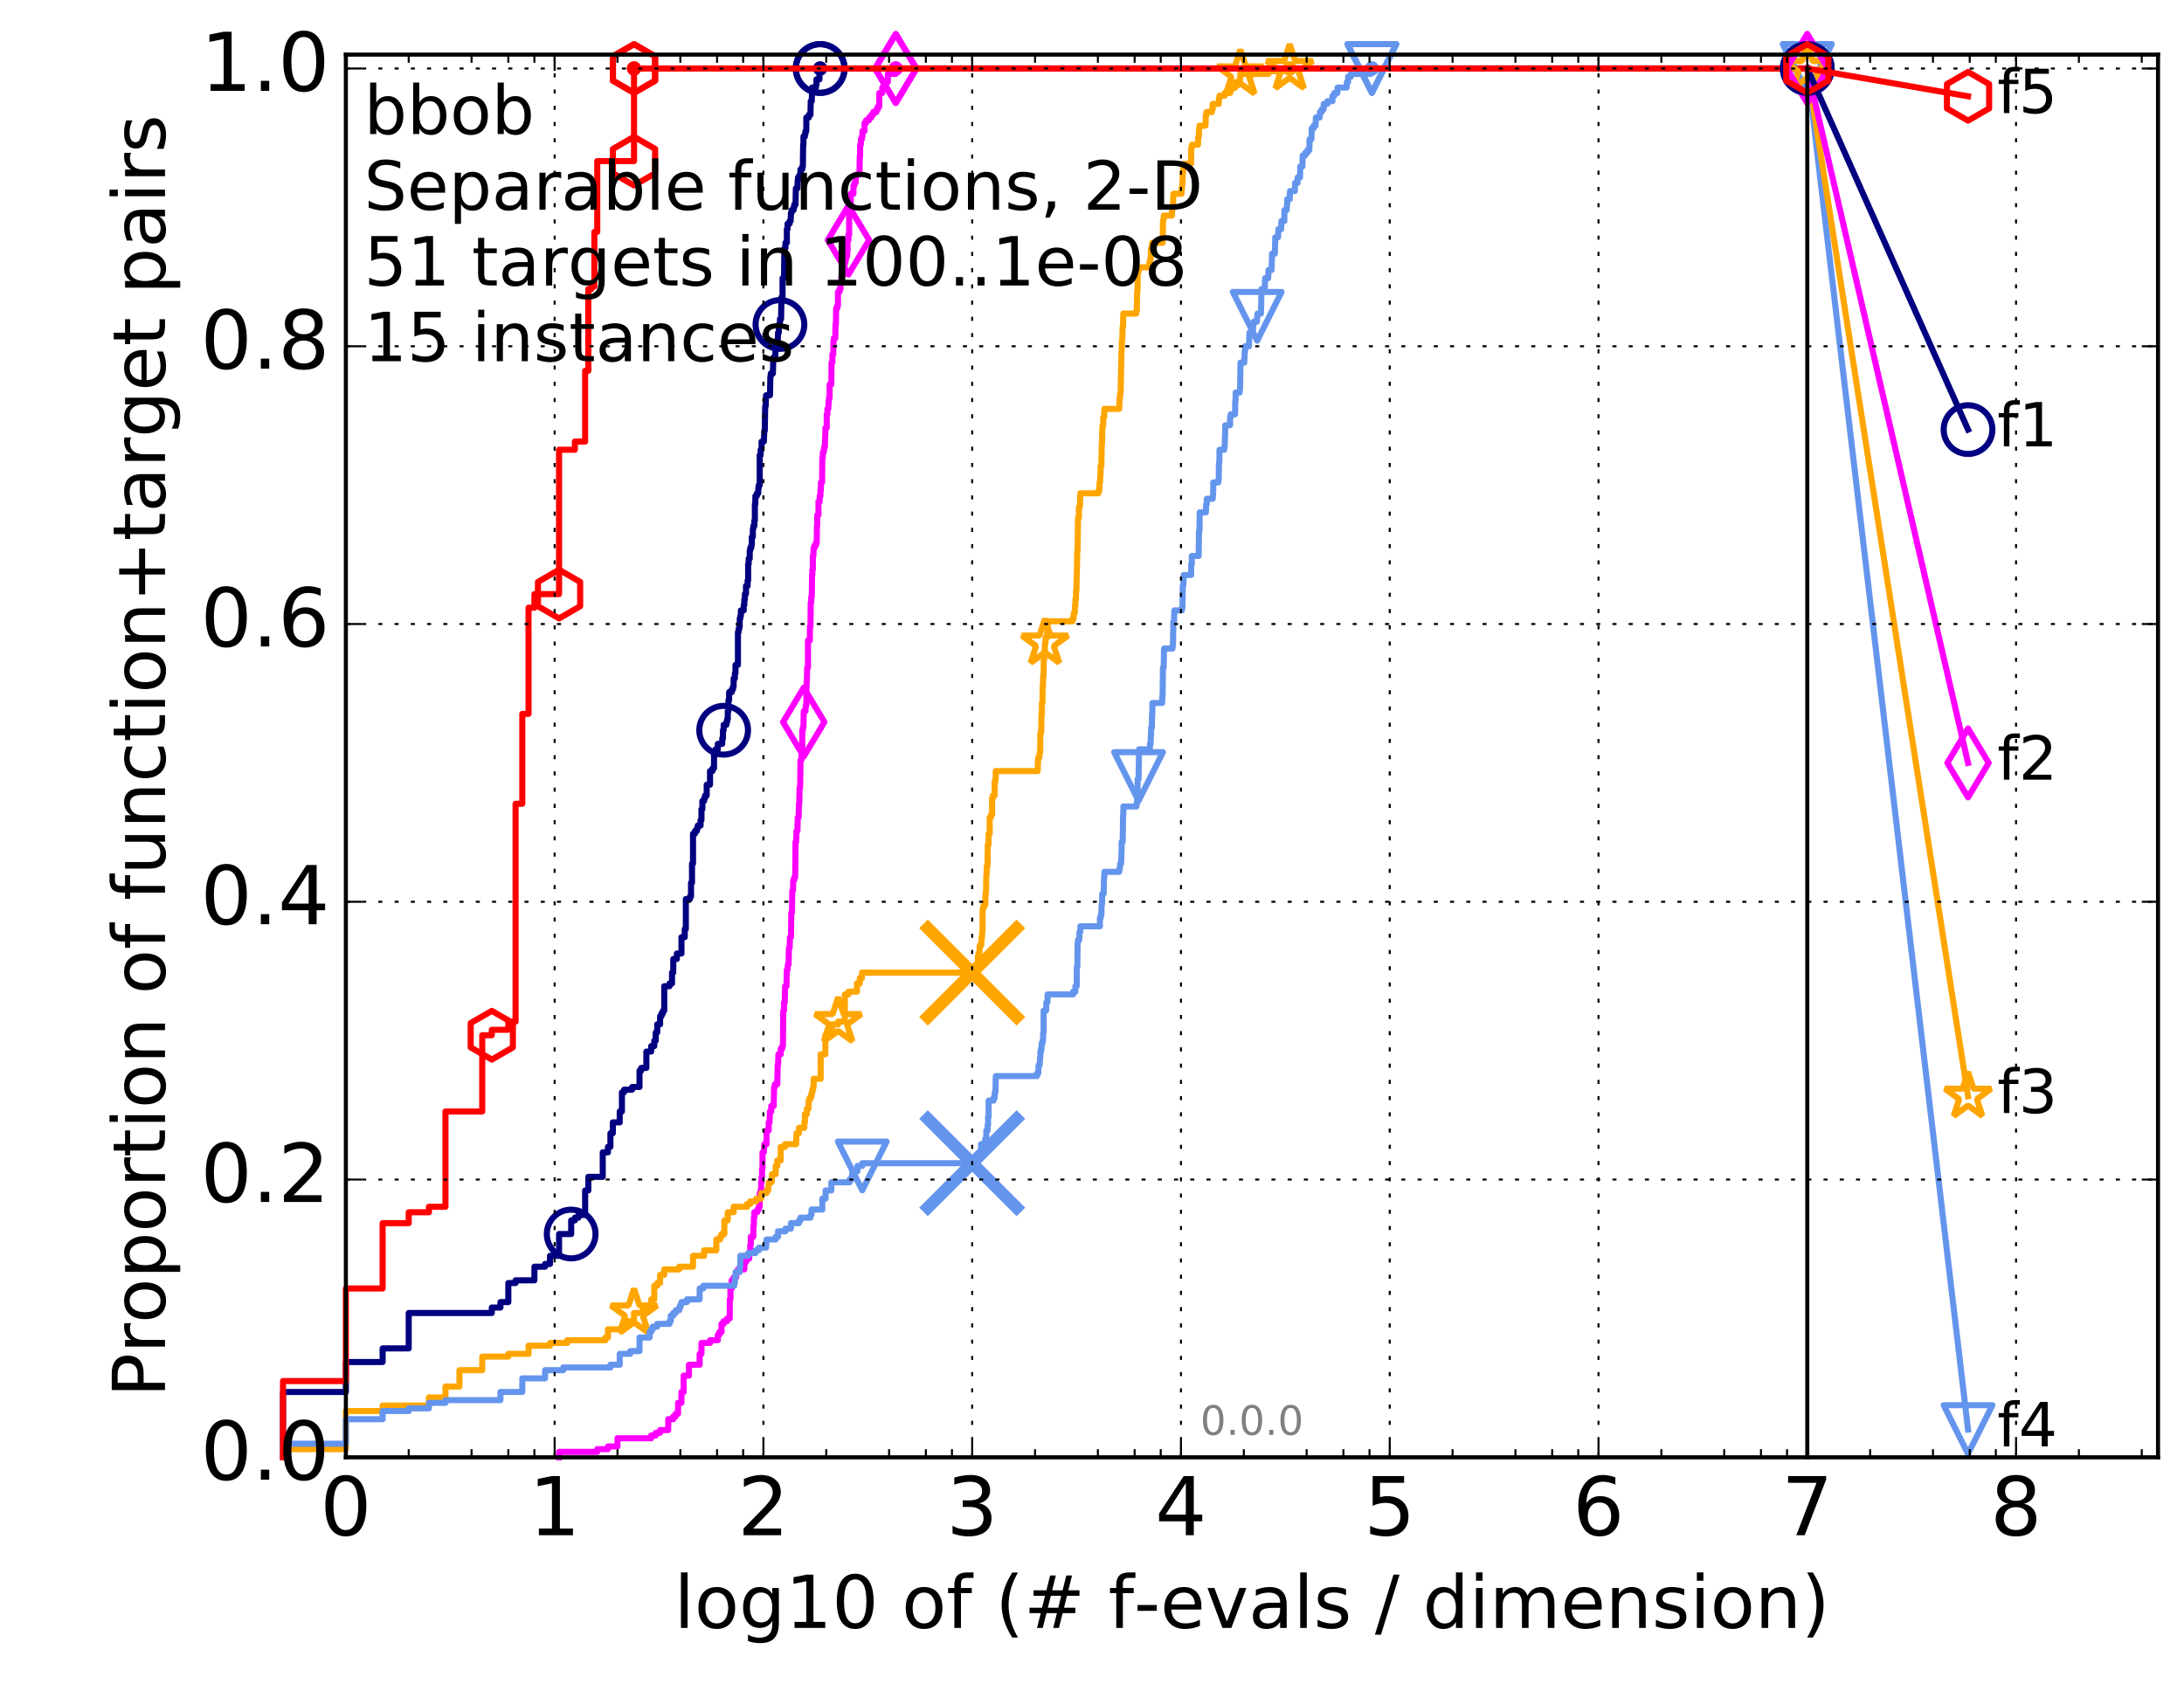 <?xml version="1.0" encoding="utf-8" standalone="no"?>
<!DOCTYPE svg PUBLIC "-//W3C//DTD SVG 1.1//EN"
  "http://www.w3.org/Graphics/SVG/1.1/DTD/svg11.dtd">
<!-- Created with matplotlib (http://matplotlib.org/) -->
<svg height="415pt" version="1.1" viewBox="0 0 538 415" width="538pt" xmlns="http://www.w3.org/2000/svg" xmlns:xlink="http://www.w3.org/1999/xlink">
 <defs>
  <style type="text/css">
*{stroke-linecap:butt;stroke-linejoin:round;stroke-miterlimit:100000;}
  </style>
 </defs>
 <g id="figure_1">
  <g id="patch_1">
   <path d="M 0 415.456 
L 538.8 415.456 
L 538.8 0 
L 0 0 
z
" style="fill:#ffffff;"/>
  </g>
  <g id="axes_1">
   <g id="patch_2">
    <path d="M 85.2 359.056 
L 531.6 359.056 
L 531.6 13.456 
L 85.2 13.456 
z
" style="fill:#ffffff;"/>
   </g>
   <g id="line2d_1">
    <defs>
     <path d="M 0 1.5 
C 0.398 1.5 0.779 1.342 1.061 1.061 
C 1.342 0.779 1.5 0.398 1.5 0 
C 1.5 -0.398 1.342 -0.779 1.061 -1.061 
C 0.779 -1.342 0.398 -1.5 0 -1.5 
C -0.398 -1.5 -0.779 -1.342 -1.061 -1.061 
C -1.342 -0.779 -1.5 -0.398 -1.5 0 
C -1.5 0.398 -1.342 0.779 -1.061 1.061 
C -0.779 1.342 -0.398 1.5 0 1.5 
z
" id="mf287506cfd" style="stroke:#000080;stroke-width:0.5;"/>
    </defs>
    <g>
     <use style="fill:#000080;stroke:#000080;stroke-width:0.5;" x="202.038" xlink:href="#mf287506cfd" y="16.878"/>
     <use style="fill:#000080;stroke:#000080;stroke-width:0.5;" x="202.038" xlink:href="#mf287506cfd" y="16.878"/>
    </g>
   </g>
   <g id="line2d_2">
    <path d="M 69.718 359.056 
L 69.718 342.954 
L 85.2 342.954 
L 85.2 335.574 
L 94.256 335.574 
L 94.256 332.219 
L 100.682 332.219 
L 100.682 323.497 
L 121.147 323.497 
L 121.147 322.155 
L 123.276 322.155 
L 123.276 320.813 
L 125.219 320.813 
L 125.219 316.116 
L 127.007 316.116 
L 127.007 315.445 
L 131.645 315.445 
L 131.645 312.091 
L 134.275 312.091 
L 134.275 311.42 
L 135.483 311.42 
L 135.483 309.407 
L 137.718 309.407 
L 137.718 304.039 
L 140.701 304.039 
L 140.701 300.685 
L 141.613 300.685 
L 141.613 300.014 
L 142.489 300.014 
L 142.489 299.343 
L 144.144 299.343 
L 144.144 293.304 
L 144.927 293.304 
L 144.927 289.95 
L 148.48 289.95 
L 148.48 283.911 
L 149.757 283.911 
L 149.757 282.569 
L 150.369 282.569 
L 150.369 279.215 
L 150.964 279.215 
L 150.964 276.531 
L 152.662 276.531 
L 152.662 273.847 
L 153.2 273.847 
L 153.2 269.151 
L 153.725 269.151 
L 153.725 268.48 
L 155.712 268.48 
L 155.712 267.809 
L 157.536 267.809 
L 157.536 263.783 
L 157.97 263.783 
L 157.97 263.112 
L 159.223 263.112 
L 159.223 259.087 
L 160.409 259.087 
L 160.409 257.745 
L 161.166 257.745 
L 161.166 256.403 
L 161.535 256.403 
L 161.535 254.39 
L 161.899 254.39 
L 161.899 252.377 
L 162.608 252.377 
L 162.608 250.364 
L 162.954 250.364 
L 162.954 249.694 
L 163.295 249.694 
L 163.295 249.023 
L 163.631 249.023 
L 163.631 242.984 
L 164.926 242.984 
L 164.926 242.313 
L 165.546 242.313 
L 165.546 239.629 
L 165.85 239.629 
L 165.85 236.275 
L 166.738 236.275 
L 166.738 234.933 
L 167.869 234.933 
L 167.869 230.907 
L 168.681 230.907 
L 168.681 228.894 
L 168.946 228.894 
L 168.946 221.514 
L 169.973 221.514 
L 169.973 220.843 
L 170.222 220.843 
L 170.222 217.488 
L 170.469 217.488 
L 170.469 212.792 
L 170.713 212.792 
L 170.713 205.412 
L 171.194 205.412 
L 171.194 204.741 
L 171.664 204.741 
L 171.664 204.07 
L 171.895 204.07 
L 171.895 203.399 
L 172.576 203.399 
L 172.576 202.057 
L 172.798 202.057 
L 172.798 199.373 
L 173.018 199.373 
L 173.018 197.36 
L 173.452 197.36 
L 173.452 196.689 
L 173.665 196.689 
L 173.665 196.018 
L 174.087 196.018 
L 174.087 193.335 
L 174.906 193.335 
L 174.906 189.98 
L 175.502 189.98 
L 175.502 189.309 
L 175.891 189.309 
L 175.891 185.954 
L 176.272 185.954 
L 176.272 184.613 
L 176.833 184.613 
L 176.833 183.271 
L 177.914 183.271 
L 177.914 181.929 
L 178.089 181.929 
L 178.089 179.916 
L 178.263 179.916 
L 178.263 178.574 
L 178.945 178.574 
L 178.945 177.903 
L 179.112 177.903 
L 179.112 177.232 
L 179.278 177.232 
L 179.278 175.219 
L 179.443 175.219 
L 179.443 172.536 
L 179.607 172.536 
L 179.607 170.523 
L 180.25 170.523 
L 180.25 169.852 
L 180.564 169.852 
L 180.564 169.181 
L 180.72 169.181 
L 180.72 167.168 
L 181.028 167.168 
L 181.028 165.826 
L 181.18 165.826 
L 181.18 163.813 
L 181.78 163.813 
L 181.78 155.762 
L 181.928 155.762 
L 181.928 155.091 
L 182.074 155.091 
L 182.074 154.42 
L 182.22 154.42 
L 182.22 152.408 
L 182.364 152.408 
L 182.364 151.737 
L 182.508 151.737 
L 182.508 150.395 
L 183.212 150.395 
L 183.212 149.053 
L 183.351 149.053 
L 183.351 147.711 
L 183.488 147.711 
L 183.488 146.369 
L 183.76 146.369 
L 183.76 144.356 
L 184.163 144.356 
L 184.163 143.014 
L 184.295 143.014 
L 184.295 138.989 
L 184.427 138.989 
L 184.427 137.647 
L 184.688 137.647 
L 184.688 135.634 
L 184.818 135.634 
L 184.818 134.963 
L 185.075 134.963 
L 185.075 134.292 
L 185.202 134.292 
L 185.202 132.279 
L 185.454 132.279 
L 185.454 130.267 
L 185.579 130.267 
L 185.579 129.596 
L 185.828 129.596 
L 185.828 128.254 
L 185.951 128.254 
L 185.951 124.228 
L 186.073 124.228 
L 186.073 122.215 
L 186.436 122.215 
L 186.436 121.544 
L 186.794 121.544 
L 186.794 120.203 
L 186.911 120.203 
L 186.911 119.532 
L 187.145 119.532 
L 187.145 112.151 
L 187.377 112.151 
L 187.377 110.809 
L 187.606 110.809 
L 187.606 108.797 
L 188.169 108.797 
L 188.279 106.113 
L 188.39 106.113 
L 188.499 100.074 
L 188.609 100.074 
L 188.717 97.391 
L 189.672 97.391 
L 189.776 92.694 
L 189.879 92.694 
L 189.879 92.023 
L 190.388 92.023 
L 190.488 88.668 
L 190.588 88.668 
L 190.588 87.998 
L 190.984 87.998 
L 191.081 84.643 
L 191.564 84.643 
L 191.659 81.959 
L 191.848 81.959 
L 191.848 79.946 
L 192.129 79.946 
L 192.129 78.604 
L 192.407 78.604 
L 192.499 73.237 
L 192.771 73.237 
L 192.771 68.54 
L 193.13 68.54 
L 193.219 61.16 
L 193.483 61.16 
L 193.483 59.818 
L 193.831 59.818 
L 193.831 56.463 
L 194.003 56.463 
L 194.003 55.122 
L 194.51 55.122 
L 194.51 54.451 
L 194.76 54.451 
L 194.843 52.438 
L 195.007 52.438 
L 195.007 51.767 
L 195.492 51.767 
L 195.492 51.096 
L 195.652 51.096 
L 195.652 50.425 
L 195.968 50.425 
L 196.046 46.399 
L 196.433 46.399 
L 196.51 44.387 
L 196.586 44.387 
L 196.586 43.716 
L 196.964 43.716 
L 196.964 43.045 
L 197.188 43.045 
L 197.188 41.703 
L 197.628 41.703 
L 197.628 41.032 
L 197.773 41.032 
L 197.846 35.664 
L 197.918 35.664 
L 197.918 33.652 
L 198.274 33.652 
L 198.274 32.981 
L 198.415 32.981 
L 198.415 32.31 
L 198.624 32.31 
L 198.624 28.955 
L 199.242 28.955 
L 199.242 28.284 
L 199.644 28.284 
L 199.711 24.929 
L 199.974 24.929 
L 200.04 21.575 
L 200.999 21.575 
L 200.999 20.904 
L 201.123 20.904 
L 201.123 19.562 
L 201.858 19.562 
L 201.858 17.549 
L 202.038 17.549 
L 202.038 16.878 
L 445.2 16.878 
L 445.2 16.878 
" style="fill:none;stroke:#000080;stroke-linecap:square;stroke-width:1.5;"/>
   </g>
   <g id="line2d_3">
    <defs>
     <path d="M 0 6 
C 1.591 6 3.117 5.368 4.243 4.243 
C 5.368 3.117 6 1.591 6 0 
C 6 -1.591 5.368 -3.117 4.243 -4.243 
C 3.117 -5.368 1.591 -6 0 -6 
C -1.591 -6 -3.117 -5.368 -4.243 -4.243 
C -5.368 -3.117 -6 -1.591 -6 0 
C -6 1.591 -5.368 3.117 -4.243 4.243 
C -3.117 5.368 -1.591 6 0 6 
z
" id="m8c5628c415" style="stroke:#000080;stroke-width:1.5;"/>
    </defs>
    <g>
     <use style="fill:none;stroke:#000080;stroke-width:1.5;" x="140.701" xlink:href="#m8c5628c415" y="304.039"/>
     <use style="fill:none;stroke:#000080;stroke-width:1.5;" x="178.263" xlink:href="#m8c5628c415" y="179.916"/>
     <use style="fill:none;stroke:#000080;stroke-width:1.5;" x="192.129" xlink:href="#m8c5628c415" y="79.946"/>
     <use style="fill:none;stroke:#000080;stroke-width:1.5;" x="202.038" xlink:href="#m8c5628c415" y="16.878"/>
     <use style="fill:none;stroke:#000080;stroke-width:1.5;" x="202.038" xlink:href="#m8c5628c415" y="16.878"/>
     <use style="fill:none;stroke:#000080;stroke-width:1.5;" x="445.2" xlink:href="#m8c5628c415" y="16.878"/>
    </g>
   </g>
   <g id="line2d_4"/>
   <g id="line2d_5">
    <defs>
     <path d="M 0 1.5 
C 0.398 1.5 0.779 1.342 1.061 1.061 
C 1.342 0.779 1.5 0.398 1.5 0 
C 1.5 -0.398 1.342 -0.779 1.061 -1.061 
C 0.779 -1.342 0.398 -1.5 0 -1.5 
C -0.398 -1.5 -0.779 -1.342 -1.061 -1.061 
C -1.342 -0.779 -1.5 -0.398 -1.5 0 
C -1.5 0.398 -1.342 0.779 -1.061 1.061 
C -0.779 1.342 -0.398 1.5 0 1.5 
z
" id="m6cab49e02c" style="stroke:#ff00ff;stroke-width:0.5;"/>
    </defs>
    <g>
     <use style="fill:#ff00ff;stroke:#ff00ff;stroke-width:0.5;" x="220.661" xlink:href="#m6cab49e02c" y="16.878"/>
     <use style="fill:#ff00ff;stroke:#ff00ff;stroke-width:0.5;" x="220.661" xlink:href="#m6cab49e02c" y="16.878"/>
    </g>
   </g>
   <g id="line2d_6">
    <path d="M 137.718 359.056 
L 137.718 357.714 
L 147.126 357.714 
L 147.126 357.044 
L 149.757 357.044 
L 149.757 356.373 
L 152.11 356.373 
L 152.11 354.36 
L 160.409 354.36 
L 160.409 353.689 
L 161.535 353.689 
L 161.535 353.018 
L 162.608 353.018 
L 162.608 352.347 
L 164.609 352.347 
L 164.609 349.663 
L 165.85 349.663 
L 165.85 348.992 
L 166.446 348.992 
L 166.446 348.321 
L 167.026 348.321 
L 167.026 345.638 
L 167.869 345.638 
L 167.869 342.954 
L 168.414 342.954 
L 168.414 338.928 
L 169.72 338.928 
L 169.72 336.244 
L 172.351 336.244 
L 172.351 333.561 
L 172.798 333.561 
L 172.798 330.877 
L 174.906 330.877 
L 174.906 330.206 
L 176.833 330.206 
L 176.833 328.864 
L 177.199 328.864 
L 177.199 328.193 
L 177.738 328.193 
L 177.738 326.18 
L 178.263 326.18 
L 178.263 325.509 
L 179.112 325.509 
L 179.112 324.839 
L 179.769 324.839 
L 179.769 320.142 
L 179.931 320.142 
L 179.931 317.458 
L 180.25 317.458 
L 180.25 315.445 
L 180.72 315.445 
L 180.72 314.774 
L 181.332 314.774 
L 181.332 313.433 
L 181.78 313.433 
L 181.78 312.762 
L 183.351 312.762 
L 183.351 311.42 
L 183.488 311.42 
L 183.488 310.749 
L 183.895 310.749 
L 183.895 310.078 
L 184.558 310.078 
L 184.558 308.736 
L 184.818 308.736 
L 184.818 306.723 
L 184.947 306.723 
L 184.947 304.71 
L 185.579 304.71 
L 185.579 302.027 
L 185.704 302.027 
L 185.704 300.014 
L 185.828 300.014 
L 185.828 298.672 
L 186.556 298.672 
L 186.556 298.001 
L 186.911 298.001 
L 186.911 297.33 
L 187.145 297.33 
L 187.145 293.975 
L 187.377 293.975 
L 187.377 293.304 
L 187.492 293.304 
L 187.492 291.292 
L 187.606 291.292 
L 187.606 289.95 
L 187.72 289.95 
L 187.72 287.937 
L 187.833 287.937 
L 187.833 283.911 
L 188.169 283.911 
L 188.279 281.899 
L 188.826 281.899 
L 188.826 278.544 
L 189.359 278.544 
L 189.359 276.531 
L 189.568 276.531 
L 189.672 273.847 
L 189.982 273.847 
L 189.982 272.505 
L 190.588 272.505 
L 190.688 267.809 
L 190.886 267.809 
L 190.886 267.138 
L 191.468 267.138 
L 191.564 262.441 
L 191.659 262.441 
L 191.754 259.758 
L 192.315 259.758 
L 192.315 258.416 
L 192.681 258.416 
L 192.681 257.745 
L 192.862 257.745 
L 192.952 249.023 
L 193.13 249.023 
L 193.13 247.01 
L 193.308 247.01 
L 193.396 242.984 
L 193.745 242.984 
L 193.831 238.958 
L 194.003 238.958 
L 194.088 237.617 
L 194.258 237.617 
L 194.343 233.591 
L 194.51 233.591 
L 194.594 230.907 
L 194.843 230.907 
L 194.925 224.869 
L 195.088 224.869 
L 195.17 219.501 
L 195.332 219.501 
L 195.412 216.818 
L 195.652 216.818 
L 195.652 216.147 
L 195.889 216.147 
L 195.968 207.424 
L 196.124 207.424 
L 196.202 204.741 
L 196.433 204.741 
L 196.51 201.386 
L 196.738 201.386 
L 196.813 198.031 
L 196.889 198.031 
L 196.964 194.006 
L 197.113 194.006 
L 197.188 187.296 
L 197.409 187.296 
L 197.482 185.283 
L 197.628 185.283 
L 197.628 179.916 
L 197.773 179.916 
L 197.773 179.245 
L 197.918 179.245 
L 197.989 175.219 
L 198.415 175.219 
L 198.485 173.878 
L 198.624 173.878 
L 198.694 167.839 
L 198.763 167.839 
L 198.832 164.484 
L 199.038 164.484 
L 199.038 157.775 
L 199.511 157.775 
L 199.511 154.42 
L 199.644 154.42 
L 199.711 148.382 
L 199.843 148.382 
L 199.843 147.04 
L 199.974 147.04 
L 200.04 141.673 
L 200.105 141.673 
L 200.105 140.331 
L 200.235 140.331 
L 200.235 136.976 
L 200.364 136.976 
L 200.428 134.963 
L 200.684 134.963 
L 200.684 134.292 
L 201.061 134.292 
L 201.061 133.621 
L 201.185 133.621 
L 201.247 129.596 
L 201.309 129.596 
L 201.309 126.912 
L 201.616 126.912 
L 201.616 123.557 
L 201.918 123.557 
L 201.918 122.215 
L 202.097 122.215 
L 202.097 120.873 
L 202.216 120.873 
L 202.216 118.861 
L 202.51 118.861 
L 202.569 112.822 
L 202.685 112.822 
L 202.685 111.48 
L 202.916 111.48 
L 202.916 110.809 
L 203.03 110.809 
L 203.03 110.138 
L 203.201 110.138 
L 203.258 107.455 
L 203.314 107.455 
L 203.314 105.442 
L 203.65 105.442 
L 203.65 102.087 
L 203.816 102.087 
L 203.816 100.745 
L 204.036 100.745 
L 204.145 98.733 
L 204.199 98.733 
L 204.199 98.062 
L 204.361 98.062 
L 204.361 94.707 
L 204.787 94.707 
L 204.84 89.339 
L 205.05 89.339 
L 205.05 87.327 
L 205.258 87.327 
L 205.309 83.972 
L 205.412 83.972 
L 205.412 83.301 
L 205.769 83.301 
L 205.819 79.946 
L 205.92 79.946 
L 205.97 75.921 
L 206.268 75.921 
L 206.268 75.25 
L 206.416 75.25 
L 206.416 71.895 
L 206.805 71.895 
L 206.805 71.224 
L 207.045 71.224 
L 207.045 69.882 
L 207.188 69.882 
L 207.283 67.869 
L 207.657 67.869 
L 207.657 67.198 
L 207.934 67.198 
L 207.934 65.186 
L 208.117 65.186 
L 208.117 64.515 
L 208.298 64.515 
L 208.298 63.844 
L 208.433 63.844 
L 208.433 63.173 
L 208.656 63.173 
L 208.745 61.831 
L 208.789 61.831 
L 208.789 59.147 
L 209.009 59.147 
L 209.009 57.805 
L 209.183 57.805 
L 209.183 50.425 
L 209.57 50.425 
L 209.57 47.741 
L 210.242 47.741 
L 210.242 45.728 
L 210.447 45.728 
L 210.447 45.058 
L 210.773 45.058 
L 210.854 43.045 
L 211.722 43.045 
L 211.799 38.348 
L 211.876 38.348 
L 211.876 35.664 
L 212.067 35.664 
L 212.067 34.323 
L 212.295 34.323 
L 212.295 33.652 
L 212.445 33.652 
L 212.445 32.31 
L 212.964 32.31 
L 212.964 30.297 
L 213.363 30.297 
L 213.363 29.626 
L 214.071 29.626 
L 214.071 28.955 
L 214.656 28.955 
L 214.656 28.284 
L 215.093 28.284 
L 215.093 27.613 
L 215.878 27.613 
L 215.878 26.942 
L 216.228 26.942 
L 216.228 26.271 
L 216.605 26.271 
L 216.605 22.917 
L 217.339 22.917 
L 217.339 21.575 
L 217.904 21.575 
L 217.904 20.233 
L 218.711 20.233 
L 218.711 18.22 
L 220.661 18.22 
L 220.661 16.878 
L 445.2 16.878 
L 445.2 16.878 
" style="fill:none;stroke:#ff00ff;stroke-linecap:square;stroke-width:1.5;"/>
   </g>
   <g id="line2d_7">
    <defs>
     <path d="M -0 8.485 
L 5.091 0 
L 0 -8.485 
L -5.091 -0 
z
" id="mda99bceb04" style="stroke:#ff00ff;stroke-linejoin:miter;stroke-width:1.5;"/>
    </defs>
    <g>
     <use style="fill:none;stroke:#ff00ff;stroke-linejoin:miter;stroke-width:1.5;" x="197.989" xlink:href="#mda99bceb04" y="177.903"/>
     <use style="fill:none;stroke:#ff00ff;stroke-linejoin:miter;stroke-width:1.5;" x="209.009" xlink:href="#mda99bceb04" y="59.147"/>
     <use style="fill:none;stroke:#ff00ff;stroke-linejoin:miter;stroke-width:1.5;" x="220.661" xlink:href="#mda99bceb04" y="16.878"/>
     <use style="fill:none;stroke:#ff00ff;stroke-linejoin:miter;stroke-width:1.5;" x="220.661" xlink:href="#mda99bceb04" y="16.878"/>
     <use style="fill:none;stroke:#ff00ff;stroke-linejoin:miter;stroke-width:1.5;" x="445.2" xlink:href="#mda99bceb04" y="16.878"/>
    </g>
   </g>
   <g id="line2d_8"/>
   <g id="line2d_9">
    <defs>
     <path d="M 0 1.5 
C 0.398 1.5 0.779 1.342 1.061 1.061 
C 1.342 0.779 1.5 0.398 1.5 0 
C 1.5 -0.398 1.342 -0.779 1.061 -1.061 
C 0.779 -1.342 0.398 -1.5 0 -1.5 
C -0.398 -1.5 -0.779 -1.342 -1.061 -1.061 
C -1.342 -0.779 -1.5 -0.398 -1.5 0 
C -1.5 0.398 -1.342 0.779 -1.061 1.061 
C -0.779 1.342 -0.398 1.5 0 1.5 
z
" id="m216d1acd5d" style="stroke:#ffa500;stroke-width:0.5;"/>
    </defs>
    <g>
     <use style="fill:#ffa500;stroke:#ffa500;stroke-width:0.5;" x="317.69" xlink:href="#m216d1acd5d" y="16.878"/>
     <use style="fill:#ffa500;stroke:#ffa500;stroke-width:0.5;" x="317.69" xlink:href="#m216d1acd5d" y="16.878"/>
    </g>
   </g>
   <g id="line2d_10">
    <path d="M 69.718 359.056 
L 69.718 357.044 
L 85.2 357.044 
L 85.2 347.65 
L 94.256 347.65 
L 94.256 346.309 
L 105.665 346.309 
L 105.665 344.296 
L 109.738 344.296 
L 109.738 341.612 
L 113.181 341.612 
L 113.181 337.586 
L 118.794 337.586 
L 118.794 334.232 
L 125.219 334.232 
L 125.219 333.561 
L 130.203 333.561 
L 130.203 331.548 
L 135.483 331.548 
L 135.483 330.877 
L 139.75 330.877 
L 139.75 330.206 
L 149.128 330.206 
L 149.128 329.535 
L 149.757 329.535 
L 149.757 327.522 
L 153.725 327.522 
L 153.725 325.509 
L 156.182 325.509 
L 156.182 323.497 
L 158.396 323.497 
L 158.396 322.155 
L 160.409 322.155 
L 160.409 320.142 
L 161.166 320.142 
L 161.166 316.787 
L 161.899 316.787 
L 161.899 316.116 
L 162.608 316.116 
L 162.608 314.104 
L 163.631 314.104 
L 163.631 312.762 
L 167.311 312.762 
L 167.311 312.091 
L 170.713 312.091 
L 170.713 309.407 
L 173.452 309.407 
L 173.452 308.065 
L 176.461 308.065 
L 176.461 305.381 
L 177.38 305.381 
L 177.38 304.71 
L 177.738 304.71 
L 177.738 304.039 
L 178.436 304.039 
L 178.436 300.685 
L 179.278 300.685 
L 179.278 298.672 
L 180.72 298.672 
L 180.72 297.33 
L 184.03 297.33 
L 184.03 296.659 
L 184.818 296.659 
L 184.818 295.988 
L 186.316 295.988 
L 186.316 295.317 
L 187.492 295.317 
L 187.492 293.975 
L 188.826 293.975 
L 188.826 293.304 
L 189.253 293.304 
L 189.359 291.292 
L 190.084 291.292 
L 190.186 289.279 
L 191.081 289.279 
L 191.081 287.266 
L 191.468 287.266 
L 191.468 285.924 
L 192.315 285.924 
L 192.315 282.569 
L 193.396 282.569 
L 193.396 281.899 
L 196.124 281.899 
L 196.202 279.215 
L 196.813 279.215 
L 196.813 277.873 
L 198.132 277.873 
L 198.132 276.531 
L 198.274 276.531 
L 198.274 274.518 
L 198.763 274.518 
L 198.763 273.176 
L 199.174 273.176 
L 199.174 271.164 
L 199.444 271.164 
L 199.444 270.493 
L 199.777 270.493 
L 199.777 269.822 
L 199.974 269.822 
L 199.974 269.151 
L 200.105 269.151 
L 200.105 268.48 
L 200.3 268.48 
L 200.3 267.809 
L 200.428 267.809 
L 200.428 265.796 
L 202.157 265.796 
L 202.157 259.758 
L 203.314 259.758 
L 203.314 255.061 
L 203.761 255.061 
L 203.761 254.39 
L 204.945 254.39 
L 204.945 252.377 
L 206.465 252.377 
L 206.465 251.706 
L 208.117 251.706 
L 208.117 244.997 
L 209.009 244.997 
L 209.009 244.326 
L 211.094 244.326 
L 211.094 242.313 
L 211.799 242.313 
L 211.799 240.971 
L 212.333 240.971 
L 212.333 239.629 
L 240.49 239.629 
L 240.522 237.617 
L 240.892 237.617 
L 240.892 235.604 
L 241.049 235.604 
L 241.049 234.933 
L 241.256 234.933 
L 241.339 232.92 
L 241.726 232.92 
L 241.817 230.907 
L 241.907 230.907 
L 241.947 229.565 
L 242.037 229.565 
L 242.037 224.198 
L 242.156 224.198 
L 242.156 223.527 
L 242.422 223.527 
L 242.422 222.856 
L 242.733 222.856 
L 242.762 220.172 
L 242.887 220.172 
L 242.973 215.476 
L 243.05 215.476 
L 243.069 213.463 
L 243.249 213.463 
L 243.333 208.095 
L 243.521 208.095 
L 243.521 205.412 
L 243.799 205.412 
L 243.799 201.386 
L 244.128 201.386 
L 244.128 200.715 
L 244.389 200.715 
L 244.389 196.689 
L 244.568 196.689 
L 244.568 196.018 
L 245.008 196.018 
L 245.008 192.664 
L 245.165 192.664 
L 245.165 191.993 
L 245.285 191.993 
L 245.285 189.98 
L 255.622 189.98 
L 255.682 187.296 
L 255.763 187.296 
L 255.763 186.625 
L 256.03 186.625 
L 256.121 185.283 
L 256.232 185.283 
L 256.279 180.587 
L 256.484 180.587 
L 256.562 175.89 
L 256.655 175.89 
L 256.666 173.207 
L 256.795 173.207 
L 256.83 169.181 
L 256.913 169.181 
L 256.974 166.497 
L 257.076 166.497 
L 257.116 162.472 
L 257.228 162.472 
L 257.228 160.459 
L 257.378 160.459 
L 257.409 158.446 
L 257.553 158.446 
L 257.553 157.104 
L 257.899 157.104 
L 257.987 155.762 
L 258.055 155.762 
L 258.055 153.078 
L 264.194 153.078 
L 264.194 152.408 
L 264.462 152.408 
L 264.502 151.066 
L 264.738 151.066 
L 264.828 149.053 
L 264.907 149.053 
L 264.907 147.711 
L 265.046 147.711 
L 265.071 145.698 
L 265.159 145.698 
L 265.262 140.331 
L 265.283 140.331 
L 265.381 135.634 
L 265.451 135.634 
L 265.555 127.583 
L 265.78 127.583 
L 265.78 124.899 
L 266.02 124.899 
L 266.128 121.544 
L 270.569 121.544 
L 270.569 120.873 
L 270.809 120.873 
L 270.85 118.861 
L 270.987 118.861 
L 271.055 116.848 
L 271.114 116.848 
L 271.114 114.835 
L 271.306 114.835 
L 271.4 109.468 
L 271.448 109.468 
L 271.549 105.442 
L 271.608 105.442 
L 271.608 104.771 
L 271.779 104.771 
L 271.779 102.758 
L 272.009 102.758 
L 272.046 100.745 
L 275.697 100.745 
L 275.798 98.062 
L 275.899 98.062 
L 275.967 96.72 
L 276.052 96.72 
L 276.156 91.352 
L 276.164 91.352 
L 276.257 86.656 
L 276.3 86.656 
L 276.365 83.972 
L 276.442 83.972 
L 276.546 80.617 
L 276.639 80.617 
L 276.719 77.263 
L 279.896 77.263 
L 279.896 76.592 
L 280.035 76.592 
L 280.116 71.895 
L 280.194 71.895 
L 280.284 67.198 
L 280.401 67.198 
L 280.401 66.528 
L 280.557 66.528 
L 280.557 65.857 
L 283.154 65.857 
L 283.178 64.515 
L 283.331 64.515 
L 283.331 63.844 
L 283.443 63.844 
L 283.54 61.16 
L 283.718 61.16 
L 283.825 59.818 
L 286.401 59.818 
L 286.487 54.451 
L 286.605 54.451 
L 286.7 53.109 
L 288.708 53.109 
L 288.722 51.767 
L 288.823 51.767 
L 288.916 50.425 
L 288.958 50.425 
L 289.057 47.741 
L 291.047 47.741 
L 291.098 46.399 
L 291.159 46.399 
L 291.261 45.058 
L 291.3 45.058 
L 291.352 42.374 
L 291.456 42.374 
L 291.567 40.361 
L 293.392 40.361 
L 293.471 36.335 
L 293.637 36.335 
L 293.637 35.664 
L 295.107 35.664 
L 295.19 33.652 
L 295.334 33.652 
L 295.352 31.639 
L 295.503 31.639 
L 295.503 30.968 
L 296.955 30.968 
L 297.055 28.284 
L 297.192 28.284 
L 297.192 27.613 
L 298.533 27.613 
L 298.533 26.942 
L 298.72 26.942 
L 298.727 25.6 
L 300.223 25.6 
L 300.269 24.258 
L 300.397 24.258 
L 300.397 23.588 
L 301.687 23.588 
L 301.687 22.917 
L 303.03 22.917 
L 303.03 22.246 
L 303.152 22.246 
L 303.152 21.575 
L 304.221 21.575 
L 304.221 20.904 
L 304.384 20.904 
L 304.384 20.233 
L 305.415 20.233 
L 305.47 18.891 
L 305.537 18.891 
L 305.537 18.22 
L 312.425 18.22 
L 312.425 17.549 
L 317.69 17.549 
L 317.69 16.878 
L 445.2 16.878 
L 445.2 16.878 
" style="fill:none;stroke:#ffa500;stroke-linecap:square;stroke-width:1.5;"/>
   </g>
   <g id="line2d_11">
    <defs>
     <path d="M 0 -6 
L -1.347 -1.854 
L -5.706 -1.854 
L -2.18 0.708 
L -3.527 4.854 
L -0 2.292 
L 3.527 4.854 
L 2.18 0.708 
L 5.706 -1.854 
L 1.347 -1.854 
z
" id="mc6b8a3abcd" style="stroke:#ffa500;stroke-linejoin:bevel;stroke-width:1.5;"/>
    </defs>
    <g>
     <use style="fill:none;stroke:#ffa500;stroke-linejoin:bevel;stroke-width:1.5;" x="156.182" xlink:href="#mc6b8a3abcd" y="323.497"/>
     <use style="fill:none;stroke:#ffa500;stroke-linejoin:bevel;stroke-width:1.5;" x="206.465" xlink:href="#mc6b8a3abcd" y="251.706"/>
     <use style="fill:none;stroke:#ffa500;stroke-linejoin:bevel;stroke-width:1.5;" x="257.409" xlink:href="#mc6b8a3abcd" y="158.446"/>
     <use style="fill:none;stroke:#ffa500;stroke-linejoin:bevel;stroke-width:1.5;" x="305.537" xlink:href="#mc6b8a3abcd" y="18.22"/>
     <use style="fill:none;stroke:#ffa500;stroke-linejoin:bevel;stroke-width:1.5;" x="317.69" xlink:href="#mc6b8a3abcd" y="16.878"/>
     <use style="fill:none;stroke:#ffa500;stroke-linejoin:bevel;stroke-width:1.5;" x="445.2" xlink:href="#mc6b8a3abcd" y="16.878"/>
    </g>
   </g>
   <g id="line2d_12"/>
   <g id="line2d_13">
    <path clip-path="url(#pefde8d4fc1)" d="M 239.486 239.629 
" style="fill:none;stroke:#ffa500;stroke-linecap:square;"/>
    <defs>
     <path d="M -12 12 
L 12 -12 
M -12 -12 
L 12 12 
" id="m4bcd5b755a" style="stroke:#ffa500;stroke-width:3.0;"/>
    </defs>
    <g clip-path="url(#pefde8d4fc1)">
     <use style="fill:#ffa500;stroke:#ffa500;stroke-width:3.0;" x="239.486" xlink:href="#m4bcd5b755a" y="239.629"/>
    </g>
   </g>
   <g id="line2d_14">
    <defs>
     <path d="M 0 1.5 
C 0.398 1.5 0.779 1.342 1.061 1.061 
C 1.342 0.779 1.5 0.398 1.5 0 
C 1.5 -0.398 1.342 -0.779 1.061 -1.061 
C 0.779 -1.342 0.398 -1.5 0 -1.5 
C -0.398 -1.5 -0.779 -1.342 -1.061 -1.061 
C -1.342 -0.779 -1.5 -0.398 -1.5 0 
C -1.5 0.398 -1.342 0.779 -1.061 1.061 
C -0.779 1.342 -0.398 1.5 0 1.5 
z
" id="m40bd466c23" style="stroke:#6495ed;stroke-width:0.5;"/>
    </defs>
    <g>
     <use style="fill:#6495ed;stroke:#6495ed;stroke-width:0.5;" x="337.944" xlink:href="#m40bd466c23" y="16.878"/>
     <use style="fill:#6495ed;stroke:#6495ed;stroke-width:0.5;" x="337.944" xlink:href="#m40bd466c23" y="16.878"/>
    </g>
   </g>
   <g id="line2d_15">
    <path d="M 69.718 359.056 
L 69.718 355.702 
L 85.2 355.702 
L 85.2 349.663 
L 94.256 349.663 
L 94.256 347.65 
L 100.682 347.65 
L 100.682 346.979 
L 105.665 346.979 
L 105.665 345.638 
L 109.738 345.638 
L 109.738 344.967 
L 123.276 344.967 
L 123.276 342.954 
L 128.662 342.954 
L 128.662 339.599 
L 134.275 339.599 
L 134.275 337.586 
L 138.757 337.586 
L 138.757 336.915 
L 150.369 336.915 
L 150.369 336.244 
L 152.662 336.244 
L 152.662 333.561 
L 155.232 333.561 
L 155.232 332.89 
L 157.536 332.89 
L 157.536 329.535 
L 160.021 329.535 
L 160.021 328.193 
L 160.409 328.193 
L 160.409 327.522 
L 160.791 327.522 
L 160.791 326.851 
L 161.899 326.851 
L 161.899 326.18 
L 164.926 326.18 
L 164.926 325.509 
L 165.238 325.509 
L 165.238 324.168 
L 165.85 324.168 
L 165.85 323.497 
L 166.446 323.497 
L 166.446 322.826 
L 167.311 322.826 
L 167.311 322.155 
L 167.592 322.155 
L 167.592 321.484 
L 167.869 321.484 
L 167.869 320.813 
L 169.207 320.813 
L 169.207 320.142 
L 172.351 320.142 
L 172.351 317.458 
L 173.236 317.458 
L 173.236 316.787 
L 180.875 316.787 
L 180.875 316.116 
L 181.028 316.116 
L 181.028 314.774 
L 181.18 314.774 
L 181.18 313.433 
L 182.22 313.433 
L 182.22 312.091 
L 182.364 312.091 
L 182.364 309.407 
L 184.295 309.407 
L 184.295 308.736 
L 186.073 308.736 
L 186.073 308.065 
L 186.911 308.065 
L 186.911 307.394 
L 188.717 307.394 
L 188.826 305.381 
L 191.081 305.381 
L 191.081 304.71 
L 191.659 304.71 
L 191.659 303.369 
L 193.483 303.369 
L 193.483 302.698 
L 194.843 302.698 
L 194.843 301.356 
L 196.813 301.356 
L 196.813 300.685 
L 197.188 300.685 
L 197.188 300.014 
L 199.644 300.014 
L 199.644 299.343 
L 199.909 299.343 
L 199.909 298.001 
L 202.569 298.001 
L 202.569 295.317 
L 203.371 295.317 
L 203.371 293.304 
L 204.787 293.304 
L 204.787 291.292 
L 209.269 291.292 
L 209.269 290.621 
L 209.782 290.621 
L 209.782 289.95 
L 209.95 289.95 
L 209.95 288.608 
L 211.213 288.608 
L 211.213 287.266 
L 212.408 287.266 
L 212.408 286.595 
L 240.113 286.595 
L 240.113 285.924 
L 241.205 285.924 
L 241.298 284.582 
L 241.369 284.582 
L 241.369 283.911 
L 241.675 283.911 
L 241.685 281.899 
L 242.568 281.899 
L 242.568 281.228 
L 242.714 281.228 
L 242.714 280.557 
L 242.954 280.557 
L 242.954 278.544 
L 243.286 278.544 
L 243.286 277.202 
L 243.399 277.202 
L 243.399 275.189 
L 243.53 275.189 
L 243.53 271.164 
L 244.763 271.164 
L 244.763 270.493 
L 245.034 270.493 
L 245.034 269.151 
L 245.216 269.151 
L 245.303 265.125 
L 255.442 265.125 
L 255.442 264.454 
L 255.773 264.454 
L 255.843 262.441 
L 256.121 262.441 
L 256.211 260.429 
L 256.29 260.429 
L 256.29 259.087 
L 256.431 259.087 
L 256.431 258.416 
L 256.562 258.416 
L 256.588 257.074 
L 256.789 257.074 
L 256.789 256.403 
L 256.948 256.403 
L 256.964 254.39 
L 257.081 254.39 
L 257.081 249.023 
L 257.682 249.023 
L 257.761 247.01 
L 258.016 247.01 
L 258.065 244.997 
L 264.341 244.997 
L 264.341 244.326 
L 264.914 244.326 
L 264.914 242.984 
L 265.233 242.984 
L 265.254 238.288 
L 265.391 238.288 
L 265.454 232.249 
L 265.545 232.249 
L 265.545 231.578 
L 265.869 231.578 
L 265.924 229.565 
L 266.132 229.565 
L 266.135 228.223 
L 270.954 228.223 
L 270.954 226.211 
L 271.12 226.211 
L 271.12 225.54 
L 271.301 225.54 
L 271.378 222.856 
L 271.469 222.856 
L 271.531 220.172 
L 271.879 220.172 
L 271.97 216.147 
L 272.049 216.147 
L 272.049 214.805 
L 275.688 214.805 
L 275.688 214.134 
L 275.838 214.134 
L 275.938 212.792 
L 276.167 212.792 
L 276.272 209.437 
L 276.302 209.437 
L 276.302 207.424 
L 276.559 207.424 
L 276.658 200.715 
L 276.722 200.715 
L 276.724 198.702 
L 279.955 198.702 
L 279.955 198.031 
L 280.076 198.031 
L 280.185 195.348 
L 280.232 195.348 
L 280.232 191.993 
L 280.468 191.993 
L 280.577 185.954 
L 280.584 185.954 
L 280.584 184.613 
L 283.238 184.613 
L 283.284 183.271 
L 283.439 183.271 
L 283.484 181.258 
L 283.551 181.258 
L 283.572 179.245 
L 283.758 179.245 
L 283.782 175.89 
L 283.876 175.89 
L 283.878 173.207 
L 286.268 173.207 
L 286.36 171.194 
L 286.4 171.194 
L 286.478 164.484 
L 286.657 164.484 
L 286.745 159.788 
L 288.823 159.788 
L 288.823 159.117 
L 288.944 159.117 
L 289.048 153.078 
L 289.208 153.078 
L 289.287 150.395 
L 291.15 150.395 
L 291.15 149.724 
L 291.291 149.724 
L 291.353 144.356 
L 291.502 144.356 
L 291.569 141.673 
L 293.425 141.673 
L 293.443 138.989 
L 293.578 138.989 
L 293.578 136.976 
L 295.274 136.976 
L 295.353 130.938 
L 295.473 130.938 
L 295.533 126.241 
L 297.059 126.241 
L 297.113 124.228 
L 297.254 124.228 
L 297.28 122.886 
L 298.733 122.886 
L 298.838 121.544 
L 298.847 121.544 
L 298.875 118.861 
L 300.106 118.861 
L 300.106 118.19 
L 300.222 118.19 
L 300.264 114.164 
L 300.364 114.164 
L 300.408 110.809 
L 301.559 110.809 
L 301.559 110.138 
L 301.675 110.138 
L 301.781 106.784 
L 301.802 106.784 
L 301.823 104.771 
L 303.014 104.771 
L 303.025 102.758 
L 303.15 102.758 
L 303.15 102.087 
L 304.249 102.087 
L 304.288 98.733 
L 304.371 98.733 
L 304.39 96.72 
L 305.357 96.72 
L 305.357 96.049 
L 305.472 96.049 
L 305.579 89.339 
L 306.514 89.339 
L 306.616 86.656 
L 306.691 86.656 
L 306.709 85.314 
L 307.662 85.314 
L 307.767 82.63 
L 307.783 82.63 
L 307.783 81.959 
L 308.617 81.959 
L 308.725 79.946 
L 308.82 79.946 
L 308.82 79.275 
L 309.62 79.275 
L 309.697 77.933 
L 309.775 77.933 
L 309.775 77.263 
L 310.623 77.263 
L 310.729 72.566 
L 310.743 72.566 
L 310.743 71.224 
L 311.556 71.224 
L 311.642 68.54 
L 312.399 68.54 
L 312.484 66.528 
L 313.227 66.528 
L 313.318 63.844 
L 313.339 63.844 
L 313.343 62.502 
L 314.046 62.502 
L 314.147 58.476 
L 314.847 58.476 
L 314.911 56.463 
L 315.593 56.463 
L 315.669 54.451 
L 316.376 54.451 
L 316.398 51.767 
L 316.957 51.767 
L 317.025 50.425 
L 317.079 50.425 
L 317.089 49.083 
L 317.709 49.083 
L 317.778 47.07 
L 318.962 47.07 
L 319.021 45.058 
L 319.64 45.058 
L 319.647 43.716 
L 320.251 43.716 
L 320.296 41.032 
L 320.83 41.032 
L 320.888 38.348 
L 321.48 38.348 
L 321.48 37.677 
L 322.043 37.677 
L 322.043 37.006 
L 322.537 37.006 
L 322.59 34.323 
L 323.057 34.323 
L 323.123 31.639 
L 323.592 31.639 
L 323.592 30.968 
L 324.068 30.968 
L 324.155 28.955 
L 325.095 28.955 
L 325.135 27.613 
L 325.567 27.613 
L 325.567 26.942 
L 326.073 26.942 
L 326.08 25.6 
L 326.987 25.6 
L 326.987 24.929 
L 328.233 24.929 
L 328.242 23.588 
L 328.697 23.588 
L 328.697 22.917 
L 329.435 22.917 
L 329.499 21.575 
L 331.734 21.575 
L 331.773 20.233 
L 332.083 20.233 
L 332.091 18.891 
L 332.78 18.891 
L 332.78 18.22 
L 337.687 18.22 
L 337.687 17.549 
L 337.944 17.549 
L 337.944 16.878 
L 445.2 16.878 
L 445.2 16.878 
" style="fill:none;stroke:#6495ed;stroke-linecap:square;stroke-width:1.5;"/>
   </g>
   <g id="line2d_16">
    <defs>
     <path d="M -0 6 
L 6 -6 
L -6 -6 
z
" id="md7076de895" style="stroke:#6495ed;stroke-linejoin:miter;stroke-width:1.5;"/>
    </defs>
    <g>
     <use style="fill:none;stroke:#6495ed;stroke-linejoin:miter;stroke-width:1.5;" x="212.408" xlink:href="#md7076de895" y="287.266"/>
     <use style="fill:none;stroke:#6495ed;stroke-linejoin:miter;stroke-width:1.5;" x="280.468" xlink:href="#md7076de895" y="191.322"/>
     <use style="fill:none;stroke:#6495ed;stroke-linejoin:miter;stroke-width:1.5;" x="309.697" xlink:href="#md7076de895" y="77.933"/>
     <use style="fill:none;stroke:#6495ed;stroke-linejoin:miter;stroke-width:1.5;" x="337.944" xlink:href="#md7076de895" y="16.878"/>
     <use style="fill:none;stroke:#6495ed;stroke-linejoin:miter;stroke-width:1.5;" x="337.944" xlink:href="#md7076de895" y="16.878"/>
     <use style="fill:none;stroke:#6495ed;stroke-linejoin:miter;stroke-width:1.5;" x="445.2" xlink:href="#md7076de895" y="16.878"/>
    </g>
   </g>
   <g id="line2d_17"/>
   <g id="line2d_18">
    <path clip-path="url(#pefde8d4fc1)" d="M 239.486 286.595 
" style="fill:none;stroke:#6495ed;stroke-linecap:square;"/>
    <defs>
     <path d="M -12 12 
L 12 -12 
M -12 -12 
L 12 12 
" id="m73a258f007" style="stroke:#6495ed;stroke-width:3.0;"/>
    </defs>
    <g clip-path="url(#pefde8d4fc1)">
     <use style="fill:#6495ed;stroke:#6495ed;stroke-width:3.0;" x="239.486" xlink:href="#m73a258f007" y="286.595"/>
    </g>
   </g>
   <g id="line2d_19">
    <defs>
     <path d="M 0 1.5 
C 0.398 1.5 0.779 1.342 1.061 1.061 
C 1.342 0.779 1.5 0.398 1.5 0 
C 1.5 -0.398 1.342 -0.779 1.061 -1.061 
C 0.779 -1.342 0.398 -1.5 0 -1.5 
C -0.398 -1.5 -0.779 -1.342 -1.061 -1.061 
C -1.342 -0.779 -1.5 -0.398 -1.5 0 
C -1.5 0.398 -1.342 0.779 -1.061 1.061 
C -0.779 1.342 -0.398 1.5 0 1.5 
z
" id="m07de3b23d3" style="stroke:#ff0000;stroke-width:0.5;"/>
    </defs>
    <g>
     <use style="fill:#ff0000;stroke:#ff0000;stroke-width:0.5;" x="156.182" xlink:href="#m07de3b23d3" y="16.878"/>
     <use style="fill:#ff0000;stroke:#ff0000;stroke-width:0.5;" x="156.182" xlink:href="#m07de3b23d3" y="16.878"/>
    </g>
   </g>
   <g id="line2d_20">
    <path d="M 69.718 359.056 
L 69.718 340.27 
L 85.2 340.27 
L 85.2 317.458 
L 94.256 317.458 
L 94.256 301.356 
L 100.682 301.356 
L 100.682 298.672 
L 105.665 298.672 
L 105.665 297.33 
L 109.738 297.33 
L 109.738 273.847 
L 118.794 273.847 
L 118.794 255.061 
L 121.147 255.061 
L 121.147 253.719 
L 125.219 253.719 
L 125.219 251.706 
L 127.007 251.706 
L 127.007 198.031 
L 128.662 198.031 
L 128.662 175.89 
L 130.203 175.89 
L 130.203 149.724 
L 131.645 149.724 
L 131.645 146.369 
L 137.718 146.369 
L 137.718 110.809 
L 141.613 110.809 
L 141.613 108.797 
L 144.144 108.797 
L 144.144 91.352 
L 144.927 91.352 
L 144.927 71.224 
L 145.685 71.224 
L 145.685 70.553 
L 146.417 70.553 
L 146.417 57.134 
L 147.126 57.134 
L 147.126 39.69 
L 156.182 39.69 
L 156.182 16.878 
L 445.2 16.878 
" style="fill:none;stroke:#ff0000;stroke-linecap:square;stroke-width:1.5;"/>
   </g>
   <g id="line2d_21">
    <defs>
     <path d="M 0 -6 
L -5.196 -3 
L -5.196 3 
L -0 6 
L 5.196 3 
L 5.196 -3 
z
" id="m01192b7410" style="stroke:#ff0000;stroke-linejoin:miter;stroke-width:1.5;"/>
    </defs>
    <g>
     <use style="fill:none;stroke:#ff0000;stroke-linejoin:miter;stroke-width:1.5;" x="121.147" xlink:href="#m01192b7410" y="255.061"/>
     <use style="fill:none;stroke:#ff0000;stroke-linejoin:miter;stroke-width:1.5;" x="137.718" xlink:href="#m01192b7410" y="146.369"/>
     <use style="fill:none;stroke:#ff0000;stroke-linejoin:miter;stroke-width:1.5;" x="156.182" xlink:href="#m01192b7410" y="39.69"/>
     <use style="fill:none;stroke:#ff0000;stroke-linejoin:miter;stroke-width:1.5;" x="156.182" xlink:href="#m01192b7410" y="16.878"/>
     <use style="fill:none;stroke:#ff0000;stroke-linejoin:miter;stroke-width:1.5;" x="156.182" xlink:href="#m01192b7410" y="16.878"/>
     <use style="fill:none;stroke:#ff0000;stroke-linejoin:miter;stroke-width:1.5;" x="445.2" xlink:href="#m01192b7410" y="16.878"/>
    </g>
   </g>
   <g id="line2d_22"/>
   <g id="line2d_23">
    <path d="M 445.2 16.878 
L 484.8 352.213 
" style="fill:none;stroke:#6495ed;stroke-linecap:square;stroke-width:1.5;"/>
    <g>
     <use style="fill:none;stroke:#6495ed;stroke-linejoin:miter;stroke-width:1.5;" x="445.2" xlink:href="#md7076de895" y="16.878"/>
     <use style="fill:none;stroke:#6495ed;stroke-linejoin:miter;stroke-width:1.5;" x="484.8" xlink:href="#md7076de895" y="352.213"/>
    </g>
   </g>
   <g id="line2d_24">
    <path d="M 445.2 16.878 
L 484.8 270.09 
" style="fill:none;stroke:#ffa500;stroke-linecap:square;stroke-width:1.5;"/>
    <g>
     <use style="fill:none;stroke:#ffa500;stroke-linejoin:bevel;stroke-width:1.5;" x="445.2" xlink:href="#mc6b8a3abcd" y="16.878"/>
     <use style="fill:none;stroke:#ffa500;stroke-linejoin:bevel;stroke-width:1.5;" x="484.8" xlink:href="#mc6b8a3abcd" y="270.09"/>
    </g>
   </g>
   <g id="line2d_25">
    <path d="M 445.2 16.878 
L 484.8 187.967 
" style="fill:none;stroke:#ff00ff;stroke-linecap:square;stroke-width:1.5;"/>
    <g>
     <use style="fill:none;stroke:#ff00ff;stroke-linejoin:miter;stroke-width:1.5;" x="445.2" xlink:href="#mda99bceb04" y="16.878"/>
     <use style="fill:none;stroke:#ff00ff;stroke-linejoin:miter;stroke-width:1.5;" x="484.8" xlink:href="#mda99bceb04" y="187.967"/>
    </g>
   </g>
   <g id="line2d_26">
    <path d="M 445.2 16.878 
L 484.8 105.844 
" style="fill:none;stroke:#000080;stroke-linecap:square;stroke-width:1.5;"/>
    <g>
     <use style="fill:none;stroke:#000080;stroke-width:1.5;" x="445.2" xlink:href="#m8c5628c415" y="16.878"/>
     <use style="fill:none;stroke:#000080;stroke-width:1.5;" x="484.8" xlink:href="#m8c5628c415" y="105.844"/>
    </g>
   </g>
   <g id="line2d_27">
    <path d="M 445.2 16.878 
L 484.8 23.722 
" style="fill:none;stroke:#ff0000;stroke-linecap:square;stroke-width:1.5;"/>
    <g>
     <use style="fill:none;stroke:#ff0000;stroke-linejoin:miter;stroke-width:1.5;" x="445.2" xlink:href="#m01192b7410" y="16.878"/>
     <use style="fill:none;stroke:#ff0000;stroke-linejoin:miter;stroke-width:1.5;" x="484.8" xlink:href="#m01192b7410" y="23.722"/>
    </g>
   </g>
   <g id="line2d_28">
    <path d="M 445.2 359.056 
L 445.2 16.878 
" style="fill:none;stroke:#000000;stroke-linecap:square;"/>
   </g>
   <g id="patch_3">
    <path d="M 85.2 13.456 
L 531.6 13.456 
" style="fill:none;stroke:#000000;stroke-linecap:square;stroke-linejoin:miter;"/>
   </g>
   <g id="patch_4">
    <path d="M 531.6 359.056 
L 531.6 13.456 
" style="fill:none;stroke:#000000;stroke-linecap:square;stroke-linejoin:miter;"/>
   </g>
   <g id="patch_5">
    <path d="M 85.2 359.056 
L 531.6 359.056 
" style="fill:none;stroke:#000000;stroke-linecap:square;stroke-linejoin:miter;"/>
   </g>
   <g id="patch_6">
    <path d="M 85.2 359.056 
L 85.2 13.456 
" style="fill:none;stroke:#000000;stroke-linecap:square;stroke-linejoin:miter;"/>
   </g>
   <g id="matplotlib.axis_1">
    <g id="xtick_1">
     <g id="line2d_29">
      <path clip-path="url(#pefde8d4fc1)" d="M 85.2 359.056 
L 85.2 13.456 
" style="fill:none;stroke:#000000;stroke-dasharray:1,3;stroke-dashoffset:0.0;stroke-width:0.5;"/>
     </g>
     <g id="line2d_30">
      <defs>
       <path d="M 0 0 
L 0 -4 
" id="mde511fe740" style="stroke:#000000;stroke-width:0.5;"/>
      </defs>
      <g>
       <use style="stroke:#000000;stroke-width:0.5;" x="85.2" xlink:href="#mde511fe740" y="359.056"/>
      </g>
     </g>
     <g id="line2d_31">
      <defs>
       <path d="M 0 0 
L 0 4 
" id="m09861d880f" style="stroke:#000000;stroke-width:0.5;"/>
      </defs>
      <g>
       <use style="stroke:#000000;stroke-width:0.5;" x="85.2" xlink:href="#m09861d880f" y="13.456"/>
      </g>
     </g>
     <g id="text_1">
      <!-- 0 -->
      <defs>
       <path d="M 31.781 66.406 
Q 24.172 66.406 20.328 58.906 
Q 16.5 51.422 16.5 36.375 
Q 16.5 21.391 20.328 13.891 
Q 24.172 6.391 31.781 6.391 
Q 39.453 6.391 43.281 13.891 
Q 47.125 21.391 47.125 36.375 
Q 47.125 51.422 43.281 58.906 
Q 39.453 66.406 31.781 66.406 
M 31.781 74.219 
Q 44.047 74.219 50.516 64.516 
Q 56.984 54.828 56.984 36.375 
Q 56.984 17.969 50.516 8.266 
Q 44.047 -1.422 31.781 -1.422 
Q 19.531 -1.422 13.062 8.266 
Q 6.594 17.969 6.594 36.375 
Q 6.594 54.828 13.062 64.516 
Q 19.531 74.219 31.781 74.219 
" id="BitstreamVeraSans-Roman-30"/>
      </defs>
      <g transform="translate(78.838 378.253)scale(0.2 -0.2)">
       <use xlink:href="#BitstreamVeraSans-Roman-30"/>
      </g>
     </g>
    </g>
    <g id="xtick_2">
     <g id="line2d_32">
      <path clip-path="url(#pefde8d4fc1)" d="M 136.629 359.056 
L 136.629 13.456 
" style="fill:none;stroke:#000000;stroke-dasharray:1,3;stroke-dashoffset:0.0;stroke-width:0.5;"/>
     </g>
     <g id="line2d_33">
      <g>
       <use style="stroke:#000000;stroke-width:0.5;" x="136.629" xlink:href="#mde511fe740" y="359.056"/>
      </g>
     </g>
     <g id="line2d_34">
      <g>
       <use style="stroke:#000000;stroke-width:0.5;" x="136.629" xlink:href="#m09861d880f" y="13.456"/>
      </g>
     </g>
     <g id="text_2">
      <!-- 1 -->
      <defs>
       <path d="M 12.406 8.297 
L 28.516 8.297 
L 28.516 63.922 
L 10.984 60.406 
L 10.984 69.391 
L 28.422 72.906 
L 38.281 72.906 
L 38.281 8.297 
L 54.391 8.297 
L 54.391 0 
L 12.406 0 
z
" id="BitstreamVeraSans-Roman-31"/>
      </defs>
      <g transform="translate(130.266 378.253)scale(0.2 -0.2)">
       <use xlink:href="#BitstreamVeraSans-Roman-31"/>
      </g>
     </g>
    </g>
    <g id="xtick_3">
     <g id="line2d_35">
      <path clip-path="url(#pefde8d4fc1)" d="M 188.057 359.056 
L 188.057 13.456 
" style="fill:none;stroke:#000000;stroke-dasharray:1,3;stroke-dashoffset:0.0;stroke-width:0.5;"/>
     </g>
     <g id="line2d_36">
      <g>
       <use style="stroke:#000000;stroke-width:0.5;" x="188.057" xlink:href="#mde511fe740" y="359.056"/>
      </g>
     </g>
     <g id="line2d_37">
      <g>
       <use style="stroke:#000000;stroke-width:0.5;" x="188.057" xlink:href="#m09861d880f" y="13.456"/>
      </g>
     </g>
     <g id="text_3">
      <!-- 2 -->
      <defs>
       <path d="M 19.188 8.297 
L 53.609 8.297 
L 53.609 0 
L 7.328 0 
L 7.328 8.297 
Q 12.938 14.109 22.625 23.891 
Q 32.328 33.688 34.812 36.531 
Q 39.547 41.844 41.422 45.531 
Q 43.312 49.219 43.312 52.781 
Q 43.312 58.594 39.234 62.25 
Q 35.156 65.922 28.609 65.922 
Q 23.969 65.922 18.812 64.312 
Q 13.672 62.703 7.812 59.422 
L 7.812 69.391 
Q 13.766 71.781 18.938 73 
Q 24.125 74.219 28.422 74.219 
Q 39.75 74.219 46.484 68.547 
Q 53.219 62.891 53.219 53.422 
Q 53.219 48.922 51.531 44.891 
Q 49.859 40.875 45.406 35.406 
Q 44.188 33.984 37.641 27.219 
Q 31.109 20.453 19.188 8.297 
" id="BitstreamVeraSans-Roman-32"/>
      </defs>
      <g transform="translate(181.695 378.253)scale(0.2 -0.2)">
       <use xlink:href="#BitstreamVeraSans-Roman-32"/>
      </g>
     </g>
    </g>
    <g id="xtick_4">
     <g id="line2d_38">
      <path clip-path="url(#pefde8d4fc1)" d="M 239.486 359.056 
L 239.486 13.456 
" style="fill:none;stroke:#000000;stroke-dasharray:1,3;stroke-dashoffset:0.0;stroke-width:0.5;"/>
     </g>
     <g id="line2d_39">
      <g>
       <use style="stroke:#000000;stroke-width:0.5;" x="239.486" xlink:href="#mde511fe740" y="359.056"/>
      </g>
     </g>
     <g id="line2d_40">
      <g>
       <use style="stroke:#000000;stroke-width:0.5;" x="239.486" xlink:href="#m09861d880f" y="13.456"/>
      </g>
     </g>
     <g id="text_4">
      <!-- 3 -->
      <defs>
       <path d="M 40.578 39.312 
Q 47.656 37.797 51.625 33 
Q 55.609 28.219 55.609 21.188 
Q 55.609 10.406 48.188 4.484 
Q 40.766 -1.422 27.094 -1.422 
Q 22.516 -1.422 17.656 -0.516 
Q 12.797 0.391 7.625 2.203 
L 7.625 11.719 
Q 11.719 9.328 16.594 8.109 
Q 21.484 6.891 26.812 6.891 
Q 36.078 6.891 40.938 10.547 
Q 45.797 14.203 45.797 21.188 
Q 45.797 27.641 41.281 31.266 
Q 36.766 34.906 28.719 34.906 
L 20.219 34.906 
L 20.219 43.016 
L 29.109 43.016 
Q 36.375 43.016 40.234 45.922 
Q 44.094 48.828 44.094 54.297 
Q 44.094 59.906 40.109 62.906 
Q 36.141 65.922 28.719 65.922 
Q 24.656 65.922 20.016 65.031 
Q 15.375 64.156 9.812 62.312 
L 9.812 71.094 
Q 15.438 72.656 20.344 73.438 
Q 25.25 74.219 29.594 74.219 
Q 40.828 74.219 47.359 69.109 
Q 53.906 64.016 53.906 55.328 
Q 53.906 49.266 50.438 45.094 
Q 46.969 40.922 40.578 39.312 
" id="BitstreamVeraSans-Roman-33"/>
      </defs>
      <g transform="translate(233.123 378.253)scale(0.2 -0.2)">
       <use xlink:href="#BitstreamVeraSans-Roman-33"/>
      </g>
     </g>
    </g>
    <g id="xtick_5">
     <g id="line2d_41">
      <path clip-path="url(#pefde8d4fc1)" d="M 290.914 359.056 
L 290.914 13.456 
" style="fill:none;stroke:#000000;stroke-dasharray:1,3;stroke-dashoffset:0.0;stroke-width:0.5;"/>
     </g>
     <g id="line2d_42">
      <g>
       <use style="stroke:#000000;stroke-width:0.5;" x="290.914" xlink:href="#mde511fe740" y="359.056"/>
      </g>
     </g>
     <g id="line2d_43">
      <g>
       <use style="stroke:#000000;stroke-width:0.5;" x="290.914" xlink:href="#m09861d880f" y="13.456"/>
      </g>
     </g>
     <g id="text_5">
      <!-- 4 -->
      <defs>
       <path d="M 37.797 64.312 
L 12.891 25.391 
L 37.797 25.391 
z
M 35.203 72.906 
L 47.609 72.906 
L 47.609 25.391 
L 58.016 25.391 
L 58.016 17.188 
L 47.609 17.188 
L 47.609 0 
L 37.797 0 
L 37.797 17.188 
L 4.891 17.188 
L 4.891 26.703 
z
" id="BitstreamVeraSans-Roman-34"/>
      </defs>
      <g transform="translate(284.552 378.253)scale(0.2 -0.2)">
       <use xlink:href="#BitstreamVeraSans-Roman-34"/>
      </g>
     </g>
    </g>
    <g id="xtick_6">
     <g id="line2d_44">
      <path clip-path="url(#pefde8d4fc1)" d="M 342.343 359.056 
L 342.343 13.456 
" style="fill:none;stroke:#000000;stroke-dasharray:1,3;stroke-dashoffset:0.0;stroke-width:0.5;"/>
     </g>
     <g id="line2d_45">
      <g>
       <use style="stroke:#000000;stroke-width:0.5;" x="342.343" xlink:href="#mde511fe740" y="359.056"/>
      </g>
     </g>
     <g id="line2d_46">
      <g>
       <use style="stroke:#000000;stroke-width:0.5;" x="342.343" xlink:href="#m09861d880f" y="13.456"/>
      </g>
     </g>
     <g id="text_6">
      <!-- 5 -->
      <defs>
       <path d="M 10.797 72.906 
L 49.516 72.906 
L 49.516 64.594 
L 19.828 64.594 
L 19.828 46.734 
Q 21.969 47.469 24.109 47.828 
Q 26.266 48.188 28.422 48.188 
Q 40.625 48.188 47.75 41.5 
Q 54.891 34.812 54.891 23.391 
Q 54.891 11.625 47.562 5.094 
Q 40.234 -1.422 26.906 -1.422 
Q 22.312 -1.422 17.547 -0.641 
Q 12.797 0.141 7.719 1.703 
L 7.719 11.625 
Q 12.109 9.234 16.797 8.062 
Q 21.484 6.891 26.703 6.891 
Q 35.156 6.891 40.078 11.328 
Q 45.016 15.766 45.016 23.391 
Q 45.016 31 40.078 35.438 
Q 35.156 39.891 26.703 39.891 
Q 22.75 39.891 18.812 39.016 
Q 14.891 38.141 10.797 36.281 
z
" id="BitstreamVeraSans-Roman-35"/>
      </defs>
      <g transform="translate(335.98 378.253)scale(0.2 -0.2)">
       <use xlink:href="#BitstreamVeraSans-Roman-35"/>
      </g>
     </g>
    </g>
    <g id="xtick_7">
     <g id="line2d_47">
      <path clip-path="url(#pefde8d4fc1)" d="M 393.771 359.056 
L 393.771 13.456 
" style="fill:none;stroke:#000000;stroke-dasharray:1,3;stroke-dashoffset:0.0;stroke-width:0.5;"/>
     </g>
     <g id="line2d_48">
      <g>
       <use style="stroke:#000000;stroke-width:0.5;" x="393.771" xlink:href="#mde511fe740" y="359.056"/>
      </g>
     </g>
     <g id="line2d_49">
      <g>
       <use style="stroke:#000000;stroke-width:0.5;" x="393.771" xlink:href="#m09861d880f" y="13.456"/>
      </g>
     </g>
     <g id="text_7">
      <!-- 6 -->
      <defs>
       <path d="M 33.016 40.375 
Q 26.375 40.375 22.484 35.828 
Q 18.609 31.297 18.609 23.391 
Q 18.609 15.531 22.484 10.953 
Q 26.375 6.391 33.016 6.391 
Q 39.656 6.391 43.531 10.953 
Q 47.406 15.531 47.406 23.391 
Q 47.406 31.297 43.531 35.828 
Q 39.656 40.375 33.016 40.375 
M 52.594 71.297 
L 52.594 62.312 
Q 48.875 64.062 45.094 64.984 
Q 41.312 65.922 37.594 65.922 
Q 27.828 65.922 22.672 59.328 
Q 17.531 52.734 16.797 39.406 
Q 19.672 43.656 24.016 45.922 
Q 28.375 48.188 33.594 48.188 
Q 44.578 48.188 50.953 41.516 
Q 57.328 34.859 57.328 23.391 
Q 57.328 12.156 50.688 5.359 
Q 44.047 -1.422 33.016 -1.422 
Q 20.359 -1.422 13.672 8.266 
Q 6.984 17.969 6.984 36.375 
Q 6.984 53.656 15.188 63.938 
Q 23.391 74.219 37.203 74.219 
Q 40.922 74.219 44.703 73.484 
Q 48.484 72.75 52.594 71.297 
" id="BitstreamVeraSans-Roman-36"/>
      </defs>
      <g transform="translate(387.409 378.253)scale(0.2 -0.2)">
       <use xlink:href="#BitstreamVeraSans-Roman-36"/>
      </g>
     </g>
    </g>
    <g id="xtick_8">
     <g id="line2d_50">
      <path clip-path="url(#pefde8d4fc1)" d="M 445.2 359.056 
L 445.2 13.456 
" style="fill:none;stroke:#000000;stroke-dasharray:1,3;stroke-dashoffset:0.0;stroke-width:0.5;"/>
     </g>
     <g id="line2d_51">
      <g>
       <use style="stroke:#000000;stroke-width:0.5;" x="445.2" xlink:href="#mde511fe740" y="359.056"/>
      </g>
     </g>
     <g id="line2d_52">
      <g>
       <use style="stroke:#000000;stroke-width:0.5;" x="445.2" xlink:href="#m09861d880f" y="13.456"/>
      </g>
     </g>
     <g id="text_8">
      <!-- 7 -->
      <defs>
       <path d="M 8.203 72.906 
L 55.078 72.906 
L 55.078 68.703 
L 28.609 0 
L 18.312 0 
L 43.219 64.594 
L 8.203 64.594 
z
" id="BitstreamVeraSans-Roman-37"/>
      </defs>
      <g transform="translate(438.837 378.253)scale(0.2 -0.2)">
       <use xlink:href="#BitstreamVeraSans-Roman-37"/>
      </g>
     </g>
    </g>
    <g id="xtick_9">
     <g id="line2d_53">
      <path clip-path="url(#pefde8d4fc1)" d="M 496.629 359.056 
L 496.629 13.456 
" style="fill:none;stroke:#000000;stroke-dasharray:1,3;stroke-dashoffset:0.0;stroke-width:0.5;"/>
     </g>
     <g id="line2d_54">
      <g>
       <use style="stroke:#000000;stroke-width:0.5;" x="496.629" xlink:href="#mde511fe740" y="359.056"/>
      </g>
     </g>
     <g id="line2d_55">
      <g>
       <use style="stroke:#000000;stroke-width:0.5;" x="496.629" xlink:href="#m09861d880f" y="13.456"/>
      </g>
     </g>
     <g id="text_9">
      <!-- 8 -->
      <defs>
       <path d="M 31.781 34.625 
Q 24.75 34.625 20.719 30.859 
Q 16.703 27.094 16.703 20.516 
Q 16.703 13.922 20.719 10.156 
Q 24.75 6.391 31.781 6.391 
Q 38.812 6.391 42.859 10.172 
Q 46.922 13.969 46.922 20.516 
Q 46.922 27.094 42.891 30.859 
Q 38.875 34.625 31.781 34.625 
M 21.922 38.812 
Q 15.578 40.375 12.031 44.719 
Q 8.5 49.078 8.5 55.328 
Q 8.5 64.062 14.719 69.141 
Q 20.953 74.219 31.781 74.219 
Q 42.672 74.219 48.875 69.141 
Q 55.078 64.062 55.078 55.328 
Q 55.078 49.078 51.531 44.719 
Q 48 40.375 41.703 38.812 
Q 48.828 37.156 52.797 32.312 
Q 56.781 27.484 56.781 20.516 
Q 56.781 9.906 50.312 4.234 
Q 43.844 -1.422 31.781 -1.422 
Q 19.734 -1.422 13.25 4.234 
Q 6.781 9.906 6.781 20.516 
Q 6.781 27.484 10.781 32.312 
Q 14.797 37.156 21.922 38.812 
M 18.312 54.391 
Q 18.312 48.734 21.844 45.562 
Q 25.391 42.391 31.781 42.391 
Q 38.141 42.391 41.719 45.562 
Q 45.312 48.734 45.312 54.391 
Q 45.312 60.062 41.719 63.234 
Q 38.141 66.406 31.781 66.406 
Q 25.391 66.406 21.844 63.234 
Q 18.312 60.062 18.312 54.391 
" id="BitstreamVeraSans-Roman-38"/>
      </defs>
      <g transform="translate(490.266 378.253)scale(0.2 -0.2)">
       <use xlink:href="#BitstreamVeraSans-Roman-38"/>
      </g>
     </g>
    </g>
    <g id="xtick_10">
     <g id="line2d_56">
      <defs>
       <path d="M 0 0 
L 0 -2 
" id="m13b27bf0fb" style="stroke:#000000;stroke-width:0.5;"/>
      </defs>
      <g>
       <use style="stroke:#000000;stroke-width:0.5;" x="100.682" xlink:href="#m13b27bf0fb" y="359.056"/>
      </g>
     </g>
     <g id="line2d_57">
      <defs>
       <path d="M 0 0 
L 0 2 
" id="mf0ab34d403" style="stroke:#000000;stroke-width:0.5;"/>
      </defs>
      <g>
       <use style="stroke:#000000;stroke-width:0.5;" x="100.682" xlink:href="#mf0ab34d403" y="13.456"/>
      </g>
     </g>
    </g>
    <g id="xtick_11">
     <g id="line2d_58">
      <g>
       <use style="stroke:#000000;stroke-width:0.5;" x="116.163" xlink:href="#m13b27bf0fb" y="359.056"/>
      </g>
     </g>
     <g id="line2d_59">
      <g>
       <use style="stroke:#000000;stroke-width:0.5;" x="116.163" xlink:href="#mf0ab34d403" y="13.456"/>
      </g>
     </g>
    </g>
    <g id="xtick_12">
     <g id="line2d_60">
      <g>
       <use style="stroke:#000000;stroke-width:0.5;" x="125.219" xlink:href="#m13b27bf0fb" y="359.056"/>
      </g>
     </g>
     <g id="line2d_61">
      <g>
       <use style="stroke:#000000;stroke-width:0.5;" x="125.219" xlink:href="#mf0ab34d403" y="13.456"/>
      </g>
     </g>
    </g>
    <g id="xtick_13">
     <g id="line2d_62">
      <g>
       <use style="stroke:#000000;stroke-width:0.5;" x="131.645" xlink:href="#m13b27bf0fb" y="359.056"/>
      </g>
     </g>
     <g id="line2d_63">
      <g>
       <use style="stroke:#000000;stroke-width:0.5;" x="131.645" xlink:href="#mf0ab34d403" y="13.456"/>
      </g>
     </g>
    </g>
    <g id="xtick_14">
     <g id="line2d_64">
      <g>
       <use style="stroke:#000000;stroke-width:0.5;" x="152.11" xlink:href="#m13b27bf0fb" y="359.056"/>
      </g>
     </g>
     <g id="line2d_65">
      <g>
       <use style="stroke:#000000;stroke-width:0.5;" x="152.11" xlink:href="#mf0ab34d403" y="13.456"/>
      </g>
     </g>
    </g>
    <g id="xtick_15">
     <g id="line2d_66">
      <g>
       <use style="stroke:#000000;stroke-width:0.5;" x="167.592" xlink:href="#m13b27bf0fb" y="359.056"/>
      </g>
     </g>
     <g id="line2d_67">
      <g>
       <use style="stroke:#000000;stroke-width:0.5;" x="167.592" xlink:href="#mf0ab34d403" y="13.456"/>
      </g>
     </g>
    </g>
    <g id="xtick_16">
     <g id="line2d_68">
      <g>
       <use style="stroke:#000000;stroke-width:0.5;" x="176.648" xlink:href="#m13b27bf0fb" y="359.056"/>
      </g>
     </g>
     <g id="line2d_69">
      <g>
       <use style="stroke:#000000;stroke-width:0.5;" x="176.648" xlink:href="#mf0ab34d403" y="13.456"/>
      </g>
     </g>
    </g>
    <g id="xtick_17">
     <g id="line2d_70">
      <g>
       <use style="stroke:#000000;stroke-width:0.5;" x="183.073" xlink:href="#m13b27bf0fb" y="359.056"/>
      </g>
     </g>
     <g id="line2d_71">
      <g>
       <use style="stroke:#000000;stroke-width:0.5;" x="183.073" xlink:href="#mf0ab34d403" y="13.456"/>
      </g>
     </g>
    </g>
    <g id="xtick_18">
     <g id="line2d_72">
      <g>
       <use style="stroke:#000000;stroke-width:0.5;" x="203.539" xlink:href="#m13b27bf0fb" y="359.056"/>
      </g>
     </g>
     <g id="line2d_73">
      <g>
       <use style="stroke:#000000;stroke-width:0.5;" x="203.539" xlink:href="#mf0ab34d403" y="13.456"/>
      </g>
     </g>
    </g>
    <g id="xtick_19">
     <g id="line2d_74">
      <g>
       <use style="stroke:#000000;stroke-width:0.5;" x="219.02" xlink:href="#m13b27bf0fb" y="359.056"/>
      </g>
     </g>
     <g id="line2d_75">
      <g>
       <use style="stroke:#000000;stroke-width:0.5;" x="219.02" xlink:href="#mf0ab34d403" y="13.456"/>
      </g>
     </g>
    </g>
    <g id="xtick_20">
     <g id="line2d_76">
      <g>
       <use style="stroke:#000000;stroke-width:0.5;" x="228.076" xlink:href="#m13b27bf0fb" y="359.056"/>
      </g>
     </g>
     <g id="line2d_77">
      <g>
       <use style="stroke:#000000;stroke-width:0.5;" x="228.076" xlink:href="#mf0ab34d403" y="13.456"/>
      </g>
     </g>
    </g>
    <g id="xtick_21">
     <g id="line2d_78">
      <g>
       <use style="stroke:#000000;stroke-width:0.5;" x="234.502" xlink:href="#m13b27bf0fb" y="359.056"/>
      </g>
     </g>
     <g id="line2d_79">
      <g>
       <use style="stroke:#000000;stroke-width:0.5;" x="234.502" xlink:href="#mf0ab34d403" y="13.456"/>
      </g>
     </g>
    </g>
    <g id="xtick_22">
     <g id="line2d_80">
      <g>
       <use style="stroke:#000000;stroke-width:0.5;" x="254.967" xlink:href="#m13b27bf0fb" y="359.056"/>
      </g>
     </g>
     <g id="line2d_81">
      <g>
       <use style="stroke:#000000;stroke-width:0.5;" x="254.967" xlink:href="#mf0ab34d403" y="13.456"/>
      </g>
     </g>
    </g>
    <g id="xtick_23">
     <g id="line2d_82">
      <g>
       <use style="stroke:#000000;stroke-width:0.5;" x="270.449" xlink:href="#m13b27bf0fb" y="359.056"/>
      </g>
     </g>
     <g id="line2d_83">
      <g>
       <use style="stroke:#000000;stroke-width:0.5;" x="270.449" xlink:href="#mf0ab34d403" y="13.456"/>
      </g>
     </g>
    </g>
    <g id="xtick_24">
     <g id="line2d_84">
      <g>
       <use style="stroke:#000000;stroke-width:0.5;" x="279.505" xlink:href="#m13b27bf0fb" y="359.056"/>
      </g>
     </g>
     <g id="line2d_85">
      <g>
       <use style="stroke:#000000;stroke-width:0.5;" x="279.505" xlink:href="#mf0ab34d403" y="13.456"/>
      </g>
     </g>
    </g>
    <g id="xtick_25">
     <g id="line2d_86">
      <g>
       <use style="stroke:#000000;stroke-width:0.5;" x="285.93" xlink:href="#m13b27bf0fb" y="359.056"/>
      </g>
     </g>
     <g id="line2d_87">
      <g>
       <use style="stroke:#000000;stroke-width:0.5;" x="285.93" xlink:href="#mf0ab34d403" y="13.456"/>
      </g>
     </g>
    </g>
    <g id="xtick_26">
     <g id="line2d_88">
      <g>
       <use style="stroke:#000000;stroke-width:0.5;" x="306.396" xlink:href="#m13b27bf0fb" y="359.056"/>
      </g>
     </g>
     <g id="line2d_89">
      <g>
       <use style="stroke:#000000;stroke-width:0.5;" x="306.396" xlink:href="#mf0ab34d403" y="13.456"/>
      </g>
     </g>
    </g>
    <g id="xtick_27">
     <g id="line2d_90">
      <g>
       <use style="stroke:#000000;stroke-width:0.5;" x="321.877" xlink:href="#m13b27bf0fb" y="359.056"/>
      </g>
     </g>
     <g id="line2d_91">
      <g>
       <use style="stroke:#000000;stroke-width:0.5;" x="321.877" xlink:href="#mf0ab34d403" y="13.456"/>
      </g>
     </g>
    </g>
    <g id="xtick_28">
     <g id="line2d_92">
      <g>
       <use style="stroke:#000000;stroke-width:0.5;" x="330.933" xlink:href="#m13b27bf0fb" y="359.056"/>
      </g>
     </g>
     <g id="line2d_93">
      <g>
       <use style="stroke:#000000;stroke-width:0.5;" x="330.933" xlink:href="#mf0ab34d403" y="13.456"/>
      </g>
     </g>
    </g>
    <g id="xtick_29">
     <g id="line2d_94">
      <g>
       <use style="stroke:#000000;stroke-width:0.5;" x="337.359" xlink:href="#m13b27bf0fb" y="359.056"/>
      </g>
     </g>
     <g id="line2d_95">
      <g>
       <use style="stroke:#000000;stroke-width:0.5;" x="337.359" xlink:href="#mf0ab34d403" y="13.456"/>
      </g>
     </g>
    </g>
    <g id="xtick_30">
     <g id="line2d_96">
      <g>
       <use style="stroke:#000000;stroke-width:0.5;" x="357.824" xlink:href="#m13b27bf0fb" y="359.056"/>
      </g>
     </g>
     <g id="line2d_97">
      <g>
       <use style="stroke:#000000;stroke-width:0.5;" x="357.824" xlink:href="#mf0ab34d403" y="13.456"/>
      </g>
     </g>
    </g>
    <g id="xtick_31">
     <g id="line2d_98">
      <g>
       <use style="stroke:#000000;stroke-width:0.5;" x="373.306" xlink:href="#m13b27bf0fb" y="359.056"/>
      </g>
     </g>
     <g id="line2d_99">
      <g>
       <use style="stroke:#000000;stroke-width:0.5;" x="373.306" xlink:href="#mf0ab34d403" y="13.456"/>
      </g>
     </g>
    </g>
    <g id="xtick_32">
     <g id="line2d_100">
      <g>
       <use style="stroke:#000000;stroke-width:0.5;" x="382.362" xlink:href="#m13b27bf0fb" y="359.056"/>
      </g>
     </g>
     <g id="line2d_101">
      <g>
       <use style="stroke:#000000;stroke-width:0.5;" x="382.362" xlink:href="#mf0ab34d403" y="13.456"/>
      </g>
     </g>
    </g>
    <g id="xtick_33">
     <g id="line2d_102">
      <g>
       <use style="stroke:#000000;stroke-width:0.5;" x="388.787" xlink:href="#m13b27bf0fb" y="359.056"/>
      </g>
     </g>
     <g id="line2d_103">
      <g>
       <use style="stroke:#000000;stroke-width:0.5;" x="388.787" xlink:href="#mf0ab34d403" y="13.456"/>
      </g>
     </g>
    </g>
    <g id="xtick_34">
     <g id="line2d_104">
      <g>
       <use style="stroke:#000000;stroke-width:0.5;" x="409.253" xlink:href="#m13b27bf0fb" y="359.056"/>
      </g>
     </g>
     <g id="line2d_105">
      <g>
       <use style="stroke:#000000;stroke-width:0.5;" x="409.253" xlink:href="#mf0ab34d403" y="13.456"/>
      </g>
     </g>
    </g>
    <g id="xtick_35">
     <g id="line2d_106">
      <g>
       <use style="stroke:#000000;stroke-width:0.5;" x="424.735" xlink:href="#m13b27bf0fb" y="359.056"/>
      </g>
     </g>
     <g id="line2d_107">
      <g>
       <use style="stroke:#000000;stroke-width:0.5;" x="424.735" xlink:href="#mf0ab34d403" y="13.456"/>
      </g>
     </g>
    </g>
    <g id="xtick_36">
     <g id="line2d_108">
      <g>
       <use style="stroke:#000000;stroke-width:0.5;" x="433.791" xlink:href="#m13b27bf0fb" y="359.056"/>
      </g>
     </g>
     <g id="line2d_109">
      <g>
       <use style="stroke:#000000;stroke-width:0.5;" x="433.791" xlink:href="#mf0ab34d403" y="13.456"/>
      </g>
     </g>
    </g>
    <g id="xtick_37">
     <g id="line2d_110">
      <g>
       <use style="stroke:#000000;stroke-width:0.5;" x="440.216" xlink:href="#m13b27bf0fb" y="359.056"/>
      </g>
     </g>
     <g id="line2d_111">
      <g>
       <use style="stroke:#000000;stroke-width:0.5;" x="440.216" xlink:href="#mf0ab34d403" y="13.456"/>
      </g>
     </g>
    </g>
    <g id="xtick_38">
     <g id="line2d_112">
      <g>
       <use style="stroke:#000000;stroke-width:0.5;" x="460.682" xlink:href="#m13b27bf0fb" y="359.056"/>
      </g>
     </g>
     <g id="line2d_113">
      <g>
       <use style="stroke:#000000;stroke-width:0.5;" x="460.682" xlink:href="#mf0ab34d403" y="13.456"/>
      </g>
     </g>
    </g>
    <g id="xtick_39">
     <g id="line2d_114">
      <g>
       <use style="stroke:#000000;stroke-width:0.5;" x="476.163" xlink:href="#m13b27bf0fb" y="359.056"/>
      </g>
     </g>
     <g id="line2d_115">
      <g>
       <use style="stroke:#000000;stroke-width:0.5;" x="476.163" xlink:href="#mf0ab34d403" y="13.456"/>
      </g>
     </g>
    </g>
    <g id="xtick_40">
     <g id="line2d_116">
      <g>
       <use style="stroke:#000000;stroke-width:0.5;" x="485.219" xlink:href="#m13b27bf0fb" y="359.056"/>
      </g>
     </g>
     <g id="line2d_117">
      <g>
       <use style="stroke:#000000;stroke-width:0.5;" x="485.219" xlink:href="#mf0ab34d403" y="13.456"/>
      </g>
     </g>
    </g>
    <g id="xtick_41">
     <g id="line2d_118">
      <g>
       <use style="stroke:#000000;stroke-width:0.5;" x="491.645" xlink:href="#m13b27bf0fb" y="359.056"/>
      </g>
     </g>
     <g id="line2d_119">
      <g>
       <use style="stroke:#000000;stroke-width:0.5;" x="491.645" xlink:href="#mf0ab34d403" y="13.456"/>
      </g>
     </g>
    </g>
    <g id="xtick_42">
     <g id="line2d_120">
      <g>
       <use style="stroke:#000000;stroke-width:0.5;" x="512.11" xlink:href="#m13b27bf0fb" y="359.056"/>
      </g>
     </g>
     <g id="line2d_121">
      <g>
       <use style="stroke:#000000;stroke-width:0.5;" x="512.11" xlink:href="#mf0ab34d403" y="13.456"/>
      </g>
     </g>
    </g>
    <g id="xtick_43">
     <g id="line2d_122">
      <g>
       <use style="stroke:#000000;stroke-width:0.5;" x="527.592" xlink:href="#m13b27bf0fb" y="359.056"/>
      </g>
     </g>
     <g id="line2d_123">
      <g>
       <use style="stroke:#000000;stroke-width:0.5;" x="527.592" xlink:href="#mf0ab34d403" y="13.456"/>
      </g>
     </g>
    </g>
    <g id="text_10">
     <!-- log10 of (# f-evals / dimension) -->
     <defs>
      <path id="BitstreamVeraSans-Roman-20"/>
      <path d="M 51.125 44 
L 36.922 44 
L 32.812 27.688 
L 47.125 27.688 
z
M 43.797 71.781 
L 38.719 51.516 
L 52.984 51.516 
L 58.109 71.781 
L 65.922 71.781 
L 60.891 51.516 
L 76.125 51.516 
L 76.125 44 
L 58.984 44 
L 54.984 27.688 
L 70.516 27.688 
L 70.516 20.219 
L 53.078 20.219 
L 48 0 
L 40.188 0 
L 45.219 20.219 
L 30.906 20.219 
L 25.875 0 
L 18.016 0 
L 23.094 20.219 
L 7.719 20.219 
L 7.719 27.688 
L 24.906 27.688 
L 29 44 
L 13.281 44 
L 13.281 51.516 
L 30.906 51.516 
L 35.891 71.781 
z
" id="BitstreamVeraSans-Roman-23"/>
      <path d="M 52 44.188 
Q 55.375 50.25 60.062 53.125 
Q 64.75 56 71.094 56 
Q 79.641 56 84.281 50.016 
Q 88.922 44.047 88.922 33.016 
L 88.922 0 
L 79.891 0 
L 79.891 32.719 
Q 79.891 40.578 77.094 44.375 
Q 74.312 48.188 68.609 48.188 
Q 61.625 48.188 57.562 43.547 
Q 53.516 38.922 53.516 30.906 
L 53.516 0 
L 44.484 0 
L 44.484 32.719 
Q 44.484 40.625 41.703 44.406 
Q 38.922 48.188 33.109 48.188 
Q 26.219 48.188 22.156 43.531 
Q 18.109 38.875 18.109 30.906 
L 18.109 0 
L 9.078 0 
L 9.078 54.688 
L 18.109 54.688 
L 18.109 46.188 
Q 21.188 51.219 25.484 53.609 
Q 29.781 56 35.688 56 
Q 41.656 56 45.828 52.969 
Q 50 49.953 52 44.188 
" id="BitstreamVeraSans-Roman-6d"/>
      <path d="M 54.891 33.016 
L 54.891 0 
L 45.906 0 
L 45.906 32.719 
Q 45.906 40.484 42.875 44.328 
Q 39.844 48.188 33.797 48.188 
Q 26.516 48.188 22.312 43.547 
Q 18.109 38.922 18.109 30.906 
L 18.109 0 
L 9.078 0 
L 9.078 54.688 
L 18.109 54.688 
L 18.109 46.188 
Q 21.344 51.125 25.703 53.562 
Q 30.078 56 35.797 56 
Q 45.219 56 50.047 50.172 
Q 54.891 44.344 54.891 33.016 
" id="BitstreamVeraSans-Roman-6e"/>
      <path d="M 31 75.875 
Q 24.469 64.656 21.281 53.656 
Q 18.109 42.672 18.109 31.391 
Q 18.109 20.125 21.312 9.062 
Q 24.516 -2 31 -13.188 
L 23.188 -13.188 
Q 15.875 -1.703 12.234 9.375 
Q 8.594 20.453 8.594 31.391 
Q 8.594 42.281 12.203 53.312 
Q 15.828 64.359 23.188 75.875 
z
" id="BitstreamVeraSans-Roman-28"/>
      <path d="M 30.609 48.391 
Q 23.391 48.391 19.188 42.75 
Q 14.984 37.109 14.984 27.297 
Q 14.984 17.484 19.156 11.844 
Q 23.344 6.203 30.609 6.203 
Q 37.797 6.203 41.984 11.859 
Q 46.188 17.531 46.188 27.297 
Q 46.188 37.016 41.984 42.703 
Q 37.797 48.391 30.609 48.391 
M 30.609 56 
Q 42.328 56 49.016 48.375 
Q 55.719 40.766 55.719 27.297 
Q 55.719 13.875 49.016 6.219 
Q 42.328 -1.422 30.609 -1.422 
Q 18.844 -1.422 12.172 6.219 
Q 5.516 13.875 5.516 27.297 
Q 5.516 40.766 12.172 48.375 
Q 18.844 56 30.609 56 
" id="BitstreamVeraSans-Roman-6f"/>
      <path d="M 9.422 75.984 
L 18.406 75.984 
L 18.406 0 
L 9.422 0 
z
" id="BitstreamVeraSans-Roman-6c"/>
      <path d="M 2.984 54.688 
L 12.5 54.688 
L 29.594 8.797 
L 46.688 54.688 
L 56.203 54.688 
L 35.688 0 
L 23.484 0 
z
" id="BitstreamVeraSans-Roman-76"/>
      <path d="M 9.422 54.688 
L 18.406 54.688 
L 18.406 0 
L 9.422 0 
z
M 9.422 75.984 
L 18.406 75.984 
L 18.406 64.594 
L 9.422 64.594 
z
" id="BitstreamVeraSans-Roman-69"/>
      <path d="M 4.891 31.391 
L 31.203 31.391 
L 31.203 23.391 
L 4.891 23.391 
z
" id="BitstreamVeraSans-Roman-2d"/>
      <path d="M 25.391 72.906 
L 33.688 72.906 
L 8.297 -9.281 
L 0 -9.281 
z
" id="BitstreamVeraSans-Roman-2f"/>
      <path d="M 56.203 29.594 
L 56.203 25.203 
L 14.891 25.203 
Q 15.484 15.922 20.484 11.062 
Q 25.484 6.203 34.422 6.203 
Q 39.594 6.203 44.453 7.469 
Q 49.312 8.734 54.109 11.281 
L 54.109 2.781 
Q 49.266 0.734 44.188 -0.344 
Q 39.109 -1.422 33.891 -1.422 
Q 20.797 -1.422 13.156 6.188 
Q 5.516 13.812 5.516 26.812 
Q 5.516 40.234 12.766 48.109 
Q 20.016 56 32.328 56 
Q 43.359 56 49.781 48.891 
Q 56.203 41.797 56.203 29.594 
M 47.219 32.234 
Q 47.125 39.594 43.094 43.984 
Q 39.062 48.391 32.422 48.391 
Q 24.906 48.391 20.391 44.141 
Q 15.875 39.891 15.188 32.172 
z
" id="BitstreamVeraSans-Roman-65"/>
      <path d="M 45.406 46.391 
L 45.406 75.984 
L 54.391 75.984 
L 54.391 0 
L 45.406 0 
L 45.406 8.203 
Q 42.578 3.328 38.25 0.953 
Q 33.938 -1.422 27.875 -1.422 
Q 17.969 -1.422 11.734 6.484 
Q 5.516 14.406 5.516 27.297 
Q 5.516 40.188 11.734 48.094 
Q 17.969 56 27.875 56 
Q 33.938 56 38.25 53.625 
Q 42.578 51.266 45.406 46.391 
M 14.797 27.297 
Q 14.797 17.391 18.875 11.75 
Q 22.953 6.109 30.078 6.109 
Q 37.203 6.109 41.297 11.75 
Q 45.406 17.391 45.406 27.297 
Q 45.406 37.203 41.297 42.844 
Q 37.203 48.484 30.078 48.484 
Q 22.953 48.484 18.875 42.844 
Q 14.797 37.203 14.797 27.297 
" id="BitstreamVeraSans-Roman-64"/>
      <path d="M 45.406 27.984 
Q 45.406 37.75 41.375 43.109 
Q 37.359 48.484 30.078 48.484 
Q 22.859 48.484 18.828 43.109 
Q 14.797 37.75 14.797 27.984 
Q 14.797 18.266 18.828 12.891 
Q 22.859 7.516 30.078 7.516 
Q 37.359 7.516 41.375 12.891 
Q 45.406 18.266 45.406 27.984 
M 54.391 6.781 
Q 54.391 -7.172 48.188 -13.984 
Q 42 -20.797 29.203 -20.797 
Q 24.469 -20.797 20.266 -20.094 
Q 16.062 -19.391 12.109 -17.922 
L 12.109 -9.188 
Q 16.062 -11.328 19.922 -12.344 
Q 23.781 -13.375 27.781 -13.375 
Q 36.625 -13.375 41.016 -8.766 
Q 45.406 -4.156 45.406 5.172 
L 45.406 9.625 
Q 42.625 4.781 38.281 2.391 
Q 33.938 0 27.875 0 
Q 17.828 0 11.672 7.656 
Q 5.516 15.328 5.516 27.984 
Q 5.516 40.672 11.672 48.328 
Q 17.828 56 27.875 56 
Q 33.938 56 38.281 53.609 
Q 42.625 51.219 45.406 46.391 
L 45.406 54.688 
L 54.391 54.688 
z
" id="BitstreamVeraSans-Roman-67"/>
      <path d="M 37.109 75.984 
L 37.109 68.5 
L 28.516 68.5 
Q 23.688 68.5 21.797 66.547 
Q 19.922 64.594 19.922 59.516 
L 19.922 54.688 
L 34.719 54.688 
L 34.719 47.703 
L 19.922 47.703 
L 19.922 0 
L 10.891 0 
L 10.891 47.703 
L 2.297 47.703 
L 2.297 54.688 
L 10.891 54.688 
L 10.891 58.5 
Q 10.891 67.625 15.141 71.797 
Q 19.391 75.984 28.609 75.984 
z
" id="BitstreamVeraSans-Roman-66"/>
      <path d="M 34.281 27.484 
Q 23.391 27.484 19.188 25 
Q 14.984 22.516 14.984 16.5 
Q 14.984 11.719 18.141 8.906 
Q 21.297 6.109 26.703 6.109 
Q 34.188 6.109 38.703 11.406 
Q 43.219 16.703 43.219 25.484 
L 43.219 27.484 
z
M 52.203 31.203 
L 52.203 0 
L 43.219 0 
L 43.219 8.297 
Q 40.141 3.328 35.547 0.953 
Q 30.953 -1.422 24.312 -1.422 
Q 15.922 -1.422 10.953 3.297 
Q 6 8.016 6 15.922 
Q 6 25.141 12.172 29.828 
Q 18.359 34.516 30.609 34.516 
L 43.219 34.516 
L 43.219 35.406 
Q 43.219 41.609 39.141 45 
Q 35.062 48.391 27.688 48.391 
Q 23 48.391 18.547 47.266 
Q 14.109 46.141 10.016 43.891 
L 10.016 52.203 
Q 14.938 54.109 19.578 55.047 
Q 24.219 56 28.609 56 
Q 40.484 56 46.344 49.844 
Q 52.203 43.703 52.203 31.203 
" id="BitstreamVeraSans-Roman-61"/>
      <path d="M 44.281 53.078 
L 44.281 44.578 
Q 40.484 46.531 36.375 47.5 
Q 32.281 48.484 27.875 48.484 
Q 21.188 48.484 17.844 46.438 
Q 14.5 44.391 14.5 40.281 
Q 14.5 37.156 16.891 35.375 
Q 19.281 33.594 26.516 31.984 
L 29.594 31.297 
Q 39.156 29.25 43.188 25.516 
Q 47.219 21.781 47.219 15.094 
Q 47.219 7.469 41.188 3.016 
Q 35.156 -1.422 24.609 -1.422 
Q 20.219 -1.422 15.453 -0.562 
Q 10.688 0.297 5.422 2 
L 5.422 11.281 
Q 10.406 8.688 15.234 7.391 
Q 20.062 6.109 24.812 6.109 
Q 31.156 6.109 34.562 8.281 
Q 37.984 10.453 37.984 14.406 
Q 37.984 18.062 35.516 20.016 
Q 33.062 21.969 24.703 23.781 
L 21.578 24.516 
Q 13.234 26.266 9.516 29.906 
Q 5.812 33.547 5.812 39.891 
Q 5.812 47.609 11.281 51.797 
Q 16.75 56 26.812 56 
Q 31.781 56 36.172 55.266 
Q 40.578 54.547 44.281 53.078 
" id="BitstreamVeraSans-Roman-73"/>
      <path d="M 8.016 75.875 
L 15.828 75.875 
Q 23.141 64.359 26.781 53.312 
Q 30.422 42.281 30.422 31.391 
Q 30.422 20.453 26.781 9.375 
Q 23.141 -1.703 15.828 -13.188 
L 8.016 -13.188 
Q 14.5 -2 17.703 9.062 
Q 20.906 20.125 20.906 31.391 
Q 20.906 42.672 17.703 53.656 
Q 14.5 64.656 8.016 75.875 
" id="BitstreamVeraSans-Roman-29"/>
     </defs>
     <g transform="translate(166.055 401.09)scale(0.18 -0.18)">
      <use xlink:href="#BitstreamVeraSans-Roman-6c"/>
      <use x="27.783" xlink:href="#BitstreamVeraSans-Roman-6f"/>
      <use x="88.965" xlink:href="#BitstreamVeraSans-Roman-67"/>
      <use x="152.441" xlink:href="#BitstreamVeraSans-Roman-31"/>
      <use x="216.064" xlink:href="#BitstreamVeraSans-Roman-30"/>
      <use x="279.688" xlink:href="#BitstreamVeraSans-Roman-20"/>
      <use x="311.475" xlink:href="#BitstreamVeraSans-Roman-6f"/>
      <use x="372.656" xlink:href="#BitstreamVeraSans-Roman-66"/>
      <use x="407.861" xlink:href="#BitstreamVeraSans-Roman-20"/>
      <use x="439.648" xlink:href="#BitstreamVeraSans-Roman-28"/>
      <use x="478.662" xlink:href="#BitstreamVeraSans-Roman-23"/>
      <use x="562.451" xlink:href="#BitstreamVeraSans-Roman-20"/>
      <use x="594.238" xlink:href="#BitstreamVeraSans-Roman-66"/>
      <use x="629.365" xlink:href="#BitstreamVeraSans-Roman-2d"/>
      <use x="665.449" xlink:href="#BitstreamVeraSans-Roman-65"/>
      <use x="726.973" xlink:href="#BitstreamVeraSans-Roman-76"/>
      <use x="786.152" xlink:href="#BitstreamVeraSans-Roman-61"/>
      <use x="847.432" xlink:href="#BitstreamVeraSans-Roman-6c"/>
      <use x="875.215" xlink:href="#BitstreamVeraSans-Roman-73"/>
      <use x="927.314" xlink:href="#BitstreamVeraSans-Roman-20"/>
      <use x="959.102" xlink:href="#BitstreamVeraSans-Roman-2f"/>
      <use x="992.793" xlink:href="#BitstreamVeraSans-Roman-20"/>
      <use x="1024.58" xlink:href="#BitstreamVeraSans-Roman-64"/>
      <use x="1088.057" xlink:href="#BitstreamVeraSans-Roman-69"/>
      <use x="1115.84" xlink:href="#BitstreamVeraSans-Roman-6d"/>
      <use x="1213.252" xlink:href="#BitstreamVeraSans-Roman-65"/>
      <use x="1274.775" xlink:href="#BitstreamVeraSans-Roman-6e"/>
      <use x="1338.154" xlink:href="#BitstreamVeraSans-Roman-73"/>
      <use x="1390.254" xlink:href="#BitstreamVeraSans-Roman-69"/>
      <use x="1418.037" xlink:href="#BitstreamVeraSans-Roman-6f"/>
      <use x="1479.219" xlink:href="#BitstreamVeraSans-Roman-6e"/>
      <use x="1542.598" xlink:href="#BitstreamVeraSans-Roman-29"/>
     </g>
    </g>
   </g>
   <g id="matplotlib.axis_2">
    <g id="ytick_1">
     <g id="line2d_124">
      <path clip-path="url(#pefde8d4fc1)" d="M 85.2 359.056 
L 531.6 359.056 
" style="fill:none;stroke:#000000;stroke-dasharray:1,3;stroke-dashoffset:0.0;stroke-width:0.5;"/>
     </g>
     <g id="line2d_125">
      <defs>
       <path d="M 0 0 
L 4 0 
" id="m55a36af528" style="stroke:#000000;stroke-width:0.5;"/>
      </defs>
      <g>
       <use style="stroke:#000000;stroke-width:0.5;" x="85.2" xlink:href="#m55a36af528" y="359.056"/>
      </g>
     </g>
     <g id="line2d_126">
      <defs>
       <path d="M 0 0 
L -4 0 
" id="m637f44f83a" style="stroke:#000000;stroke-width:0.5;"/>
      </defs>
      <g>
       <use style="stroke:#000000;stroke-width:0.5;" x="531.6" xlink:href="#m637f44f83a" y="359.056"/>
      </g>
     </g>
     <g id="text_11">
      <!-- 0.0 -->
      <defs>
       <path d="M 10.688 12.406 
L 21 12.406 
L 21 0 
L 10.688 0 
z
" id="BitstreamVeraSans-Roman-2e"/>
      </defs>
      <g transform="translate(49.394 364.575)scale(0.2 -0.2)">
       <use xlink:href="#BitstreamVeraSans-Roman-30"/>
       <use x="63.623" xlink:href="#BitstreamVeraSans-Roman-2e"/>
       <use x="95.41" xlink:href="#BitstreamVeraSans-Roman-30"/>
      </g>
     </g>
    </g>
    <g id="ytick_2">
     <g id="line2d_127">
      <path clip-path="url(#pefde8d4fc1)" d="M 85.2 290.621 
L 531.6 290.621 
" style="fill:none;stroke:#000000;stroke-dasharray:1,3;stroke-dashoffset:0.0;stroke-width:0.5;"/>
     </g>
     <g id="line2d_128">
      <g>
       <use style="stroke:#000000;stroke-width:0.5;" x="85.2" xlink:href="#m55a36af528" y="290.621"/>
      </g>
     </g>
     <g id="line2d_129">
      <g>
       <use style="stroke:#000000;stroke-width:0.5;" x="531.6" xlink:href="#m637f44f83a" y="290.621"/>
      </g>
     </g>
     <g id="text_12">
      <!-- 0.2 -->
      <g transform="translate(49.394 296.139)scale(0.2 -0.2)">
       <use xlink:href="#BitstreamVeraSans-Roman-30"/>
       <use x="63.623" xlink:href="#BitstreamVeraSans-Roman-2e"/>
       <use x="95.41" xlink:href="#BitstreamVeraSans-Roman-32"/>
      </g>
     </g>
    </g>
    <g id="ytick_3">
     <g id="line2d_130">
      <path clip-path="url(#pefde8d4fc1)" d="M 85.2 222.185 
L 531.6 222.185 
" style="fill:none;stroke:#000000;stroke-dasharray:1,3;stroke-dashoffset:0.0;stroke-width:0.5;"/>
     </g>
     <g id="line2d_131">
      <g>
       <use style="stroke:#000000;stroke-width:0.5;" x="85.2" xlink:href="#m55a36af528" y="222.185"/>
      </g>
     </g>
     <g id="line2d_132">
      <g>
       <use style="stroke:#000000;stroke-width:0.5;" x="531.6" xlink:href="#m637f44f83a" y="222.185"/>
      </g>
     </g>
     <g id="text_13">
      <!-- 0.4 -->
      <g transform="translate(49.394 227.704)scale(0.2 -0.2)">
       <use xlink:href="#BitstreamVeraSans-Roman-30"/>
       <use x="63.623" xlink:href="#BitstreamVeraSans-Roman-2e"/>
       <use x="95.41" xlink:href="#BitstreamVeraSans-Roman-34"/>
      </g>
     </g>
    </g>
    <g id="ytick_4">
     <g id="line2d_133">
      <path clip-path="url(#pefde8d4fc1)" d="M 85.2 153.749 
L 531.6 153.749 
" style="fill:none;stroke:#000000;stroke-dasharray:1,3;stroke-dashoffset:0.0;stroke-width:0.5;"/>
     </g>
     <g id="line2d_134">
      <g>
       <use style="stroke:#000000;stroke-width:0.5;" x="85.2" xlink:href="#m55a36af528" y="153.749"/>
      </g>
     </g>
     <g id="line2d_135">
      <g>
       <use style="stroke:#000000;stroke-width:0.5;" x="531.6" xlink:href="#m637f44f83a" y="153.749"/>
      </g>
     </g>
     <g id="text_14">
      <!-- 0.6 -->
      <g transform="translate(49.394 159.268)scale(0.2 -0.2)">
       <use xlink:href="#BitstreamVeraSans-Roman-30"/>
       <use x="63.623" xlink:href="#BitstreamVeraSans-Roman-2e"/>
       <use x="95.41" xlink:href="#BitstreamVeraSans-Roman-36"/>
      </g>
     </g>
    </g>
    <g id="ytick_5">
     <g id="line2d_136">
      <path clip-path="url(#pefde8d4fc1)" d="M 85.2 85.314 
L 531.6 85.314 
" style="fill:none;stroke:#000000;stroke-dasharray:1,3;stroke-dashoffset:0.0;stroke-width:0.5;"/>
     </g>
     <g id="line2d_137">
      <g>
       <use style="stroke:#000000;stroke-width:0.5;" x="85.2" xlink:href="#m55a36af528" y="85.314"/>
      </g>
     </g>
     <g id="line2d_138">
      <g>
       <use style="stroke:#000000;stroke-width:0.5;" x="531.6" xlink:href="#m637f44f83a" y="85.314"/>
      </g>
     </g>
     <g id="text_15">
      <!-- 0.8 -->
      <g transform="translate(49.394 90.833)scale(0.2 -0.2)">
       <use xlink:href="#BitstreamVeraSans-Roman-30"/>
       <use x="63.623" xlink:href="#BitstreamVeraSans-Roman-2e"/>
       <use x="95.41" xlink:href="#BitstreamVeraSans-Roman-38"/>
      </g>
     </g>
    </g>
    <g id="ytick_6">
     <g id="line2d_139">
      <path clip-path="url(#pefde8d4fc1)" d="M 85.2 16.878 
L 531.6 16.878 
" style="fill:none;stroke:#000000;stroke-dasharray:1,3;stroke-dashoffset:0.0;stroke-width:0.5;"/>
     </g>
     <g id="line2d_140">
      <g>
       <use style="stroke:#000000;stroke-width:0.5;" x="85.2" xlink:href="#m55a36af528" y="16.878"/>
      </g>
     </g>
     <g id="line2d_141">
      <g>
       <use style="stroke:#000000;stroke-width:0.5;" x="531.6" xlink:href="#m637f44f83a" y="16.878"/>
      </g>
     </g>
     <g id="text_16">
      <!-- 1.0 -->
      <g transform="translate(49.394 22.397)scale(0.2 -0.2)">
       <use xlink:href="#BitstreamVeraSans-Roman-31"/>
       <use x="63.623" xlink:href="#BitstreamVeraSans-Roman-2e"/>
       <use x="95.41" xlink:href="#BitstreamVeraSans-Roman-30"/>
      </g>
     </g>
    </g>
    <g id="text_17">
     <!-- Proportion of function+target pairs -->
     <defs>
      <path d="M 19.672 64.797 
L 19.672 37.406 
L 32.078 37.406 
Q 38.969 37.406 42.719 40.969 
Q 46.484 44.531 46.484 51.125 
Q 46.484 57.672 42.719 61.234 
Q 38.969 64.797 32.078 64.797 
z
M 9.812 72.906 
L 32.078 72.906 
Q 44.344 72.906 50.609 67.359 
Q 56.891 61.812 56.891 51.125 
Q 56.891 40.328 50.609 34.812 
Q 44.344 29.297 32.078 29.297 
L 19.672 29.297 
L 19.672 0 
L 9.812 0 
z
" id="BitstreamVeraSans-Roman-50"/>
      <path d="M 46 62.703 
L 46 35.5 
L 73.188 35.5 
L 73.188 27.203 
L 46 27.203 
L 46 0 
L 37.797 0 
L 37.797 27.203 
L 10.594 27.203 
L 10.594 35.5 
L 37.797 35.5 
L 37.797 62.703 
z
" id="BitstreamVeraSans-Roman-2b"/>
      <path d="M 18.109 8.203 
L 18.109 -20.797 
L 9.078 -20.797 
L 9.078 54.688 
L 18.109 54.688 
L 18.109 46.391 
Q 20.953 51.266 25.266 53.625 
Q 29.594 56 35.594 56 
Q 45.562 56 51.781 48.094 
Q 58.016 40.188 58.016 27.297 
Q 58.016 14.406 51.781 6.484 
Q 45.562 -1.422 35.594 -1.422 
Q 29.594 -1.422 25.266 0.953 
Q 20.953 3.328 18.109 8.203 
M 48.688 27.297 
Q 48.688 37.203 44.609 42.844 
Q 40.531 48.484 33.406 48.484 
Q 26.266 48.484 22.188 42.844 
Q 18.109 37.203 18.109 27.297 
Q 18.109 17.391 22.188 11.75 
Q 26.266 6.109 33.406 6.109 
Q 40.531 6.109 44.609 11.75 
Q 48.688 17.391 48.688 27.297 
" id="BitstreamVeraSans-Roman-70"/>
      <path d="M 18.312 70.219 
L 18.312 54.688 
L 36.812 54.688 
L 36.812 47.703 
L 18.312 47.703 
L 18.312 18.016 
Q 18.312 11.328 20.141 9.422 
Q 21.969 7.516 27.594 7.516 
L 36.812 7.516 
L 36.812 0 
L 27.594 0 
Q 17.188 0 13.234 3.875 
Q 9.281 7.766 9.281 18.016 
L 9.281 47.703 
L 2.688 47.703 
L 2.688 54.688 
L 9.281 54.688 
L 9.281 70.219 
z
" id="BitstreamVeraSans-Roman-74"/>
      <path d="M 8.5 21.578 
L 8.5 54.688 
L 17.484 54.688 
L 17.484 21.922 
Q 17.484 14.156 20.5 10.266 
Q 23.531 6.391 29.594 6.391 
Q 36.859 6.391 41.078 11.031 
Q 45.312 15.672 45.312 23.688 
L 45.312 54.688 
L 54.297 54.688 
L 54.297 0 
L 45.312 0 
L 45.312 8.406 
Q 42.047 3.422 37.719 1 
Q 33.406 -1.422 27.688 -1.422 
Q 18.266 -1.422 13.375 4.438 
Q 8.5 10.297 8.5 21.578 
" id="BitstreamVeraSans-Roman-75"/>
      <path d="M 41.109 46.297 
Q 39.594 47.172 37.812 47.578 
Q 36.031 48 33.891 48 
Q 26.266 48 22.188 43.047 
Q 18.109 38.094 18.109 28.812 
L 18.109 0 
L 9.078 0 
L 9.078 54.688 
L 18.109 54.688 
L 18.109 46.188 
Q 20.953 51.172 25.484 53.578 
Q 30.031 56 36.531 56 
Q 37.453 56 38.578 55.875 
Q 39.703 55.766 41.062 55.516 
z
" id="BitstreamVeraSans-Roman-72"/>
      <path d="M 48.781 52.594 
L 48.781 44.188 
Q 44.969 46.297 41.141 47.344 
Q 37.312 48.391 33.406 48.391 
Q 24.656 48.391 19.812 42.844 
Q 14.984 37.312 14.984 27.297 
Q 14.984 17.281 19.812 11.734 
Q 24.656 6.203 33.406 6.203 
Q 37.312 6.203 41.141 7.25 
Q 44.969 8.297 48.781 10.406 
L 48.781 2.094 
Q 45.016 0.344 40.984 -0.531 
Q 36.969 -1.422 32.422 -1.422 
Q 20.062 -1.422 12.781 6.344 
Q 5.516 14.109 5.516 27.297 
Q 5.516 40.672 12.859 48.328 
Q 20.219 56 33.016 56 
Q 37.156 56 41.109 55.141 
Q 45.062 54.297 48.781 52.594 
" id="BitstreamVeraSans-Roman-63"/>
     </defs>
     <g transform="translate(40.65 344.246)rotate(-90.0)scale(0.18 -0.18)">
      <use xlink:href="#BitstreamVeraSans-Roman-50"/>
      <use x="60.287" xlink:href="#BitstreamVeraSans-Roman-72"/>
      <use x="101.369" xlink:href="#BitstreamVeraSans-Roman-6f"/>
      <use x="162.551" xlink:href="#BitstreamVeraSans-Roman-70"/>
      <use x="226.027" xlink:href="#BitstreamVeraSans-Roman-6f"/>
      <use x="287.209" xlink:href="#BitstreamVeraSans-Roman-72"/>
      <use x="328.322" xlink:href="#BitstreamVeraSans-Roman-74"/>
      <use x="367.531" xlink:href="#BitstreamVeraSans-Roman-69"/>
      <use x="395.314" xlink:href="#BitstreamVeraSans-Roman-6f"/>
      <use x="456.496" xlink:href="#BitstreamVeraSans-Roman-6e"/>
      <use x="519.875" xlink:href="#BitstreamVeraSans-Roman-20"/>
      <use x="551.662" xlink:href="#BitstreamVeraSans-Roman-6f"/>
      <use x="612.844" xlink:href="#BitstreamVeraSans-Roman-66"/>
      <use x="648.049" xlink:href="#BitstreamVeraSans-Roman-20"/>
      <use x="679.836" xlink:href="#BitstreamVeraSans-Roman-66"/>
      <use x="715.041" xlink:href="#BitstreamVeraSans-Roman-75"/>
      <use x="778.42" xlink:href="#BitstreamVeraSans-Roman-6e"/>
      <use x="841.799" xlink:href="#BitstreamVeraSans-Roman-63"/>
      <use x="896.779" xlink:href="#BitstreamVeraSans-Roman-74"/>
      <use x="935.988" xlink:href="#BitstreamVeraSans-Roman-69"/>
      <use x="963.771" xlink:href="#BitstreamVeraSans-Roman-6f"/>
      <use x="1024.953" xlink:href="#BitstreamVeraSans-Roman-6e"/>
      <use x="1088.332" xlink:href="#BitstreamVeraSans-Roman-2b"/>
      <use x="1172.121" xlink:href="#BitstreamVeraSans-Roman-74"/>
      <use x="1211.33" xlink:href="#BitstreamVeraSans-Roman-61"/>
      <use x="1272.609" xlink:href="#BitstreamVeraSans-Roman-72"/>
      <use x="1313.707" xlink:href="#BitstreamVeraSans-Roman-67"/>
      <use x="1377.184" xlink:href="#BitstreamVeraSans-Roman-65"/>
      <use x="1438.707" xlink:href="#BitstreamVeraSans-Roman-74"/>
      <use x="1477.916" xlink:href="#BitstreamVeraSans-Roman-20"/>
      <use x="1509.703" xlink:href="#BitstreamVeraSans-Roman-70"/>
      <use x="1573.18" xlink:href="#BitstreamVeraSans-Roman-61"/>
      <use x="1634.459" xlink:href="#BitstreamVeraSans-Roman-69"/>
      <use x="1662.242" xlink:href="#BitstreamVeraSans-Roman-72"/>
      <use x="1703.355" xlink:href="#BitstreamVeraSans-Roman-73"/>
     </g>
    </g>
   </g>
   <g id="text_18">
    <!-- f4 -->
    <g transform="translate(492.0 356.352)scale(0.15 -0.15)">
     <use xlink:href="#BitstreamVeraSans-Roman-66"/>
     <use x="35.205" xlink:href="#BitstreamVeraSans-Roman-34"/>
    </g>
   </g>
   <g id="text_19">
    <!-- f3 -->
    <g transform="translate(492.0 274.229)scale(0.15 -0.15)">
     <use xlink:href="#BitstreamVeraSans-Roman-66"/>
     <use x="35.205" xlink:href="#BitstreamVeraSans-Roman-33"/>
    </g>
   </g>
   <g id="text_20">
    <!-- f2 -->
    <g transform="translate(492.0 192.106)scale(0.15 -0.15)">
     <use xlink:href="#BitstreamVeraSans-Roman-66"/>
     <use x="35.205" xlink:href="#BitstreamVeraSans-Roman-32"/>
    </g>
   </g>
   <g id="text_21">
    <!-- f1 -->
    <g transform="translate(492.0 109.984)scale(0.15 -0.15)">
     <use xlink:href="#BitstreamVeraSans-Roman-66"/>
     <use x="35.205" xlink:href="#BitstreamVeraSans-Roman-31"/>
    </g>
   </g>
   <g id="text_22">
    <!-- f5 -->
    <g transform="translate(492.0 27.861)scale(0.15 -0.15)">
     <use xlink:href="#BitstreamVeraSans-Roman-66"/>
     <use x="35.205" xlink:href="#BitstreamVeraSans-Roman-35"/>
    </g>
   </g>
   <g id="text_23">
    <!-- bbob -->
    <defs>
     <path d="M 48.688 27.297 
Q 48.688 37.203 44.609 42.844 
Q 40.531 48.484 33.406 48.484 
Q 26.266 48.484 22.188 42.844 
Q 18.109 37.203 18.109 27.297 
Q 18.109 17.391 22.188 11.75 
Q 26.266 6.109 33.406 6.109 
Q 40.531 6.109 44.609 11.75 
Q 48.688 17.391 48.688 27.297 
M 18.109 46.391 
Q 20.953 51.266 25.266 53.625 
Q 29.594 56 35.594 56 
Q 45.562 56 51.781 48.094 
Q 58.016 40.188 58.016 27.297 
Q 58.016 14.406 51.781 6.484 
Q 45.562 -1.422 35.594 -1.422 
Q 29.594 -1.422 25.266 0.953 
Q 20.953 3.328 18.109 8.203 
L 18.109 0 
L 9.078 0 
L 9.078 75.984 
L 18.109 75.984 
z
" id="BitstreamVeraSans-Roman-62"/>
    </defs>
    <g transform="translate(89.664 33.027)scale(0.167 -0.167)">
     <use xlink:href="#BitstreamVeraSans-Roman-62"/>
     <use x="63.477" xlink:href="#BitstreamVeraSans-Roman-62"/>
     <use x="126.953" xlink:href="#BitstreamVeraSans-Roman-6f"/>
     <use x="188.135" xlink:href="#BitstreamVeraSans-Roman-62"/>
    </g>
    <!-- Separable functions, 2-D -->
    <defs>
     <path d="M 19.672 64.797 
L 19.672 8.109 
L 31.594 8.109 
Q 46.688 8.109 53.688 14.938 
Q 60.688 21.781 60.688 36.531 
Q 60.688 51.172 53.688 57.984 
Q 46.688 64.797 31.594 64.797 
z
M 9.812 72.906 
L 30.078 72.906 
Q 51.266 72.906 61.172 64.094 
Q 71.094 55.281 71.094 36.531 
Q 71.094 17.672 61.125 8.828 
Q 51.172 0 30.078 0 
L 9.812 0 
z
" id="BitstreamVeraSans-Roman-44"/>
     <path d="M 11.719 12.406 
L 22.016 12.406 
L 22.016 4 
L 14.016 -11.625 
L 7.719 -11.625 
L 11.719 4 
z
" id="BitstreamVeraSans-Roman-2c"/>
     <path d="M 53.516 70.516 
L 53.516 60.891 
Q 47.906 63.578 42.922 64.891 
Q 37.938 66.219 33.297 66.219 
Q 25.25 66.219 20.875 63.094 
Q 16.5 59.969 16.5 54.203 
Q 16.5 49.359 19.406 46.891 
Q 22.312 44.438 30.422 42.922 
L 36.375 41.703 
Q 47.406 39.594 52.656 34.297 
Q 57.906 29 57.906 20.125 
Q 57.906 9.516 50.797 4.047 
Q 43.703 -1.422 29.984 -1.422 
Q 24.812 -1.422 18.969 -0.25 
Q 13.141 0.922 6.891 3.219 
L 6.891 13.375 
Q 12.891 10.016 18.656 8.297 
Q 24.422 6.594 29.984 6.594 
Q 38.422 6.594 43.016 9.906 
Q 47.609 13.234 47.609 19.391 
Q 47.609 24.75 44.312 27.781 
Q 41.016 30.812 33.5 32.328 
L 27.484 33.5 
Q 16.453 35.688 11.516 40.375 
Q 6.594 45.062 6.594 53.422 
Q 6.594 63.094 13.406 68.656 
Q 20.219 74.219 32.172 74.219 
Q 37.312 74.219 42.625 73.281 
Q 47.953 72.359 53.516 70.516 
" id="BitstreamVeraSans-Roman-53"/>
    </defs>
    <g transform="translate(89.664 51.683)scale(0.167 -0.167)">
     <use xlink:href="#BitstreamVeraSans-Roman-53"/>
     <use x="63.477" xlink:href="#BitstreamVeraSans-Roman-65"/>
     <use x="125.0" xlink:href="#BitstreamVeraSans-Roman-70"/>
     <use x="188.477" xlink:href="#BitstreamVeraSans-Roman-61"/>
     <use x="249.756" xlink:href="#BitstreamVeraSans-Roman-72"/>
     <use x="290.869" xlink:href="#BitstreamVeraSans-Roman-61"/>
     <use x="352.148" xlink:href="#BitstreamVeraSans-Roman-62"/>
     <use x="415.625" xlink:href="#BitstreamVeraSans-Roman-6c"/>
     <use x="443.408" xlink:href="#BitstreamVeraSans-Roman-65"/>
     <use x="504.932" xlink:href="#BitstreamVeraSans-Roman-20"/>
     <use x="536.719" xlink:href="#BitstreamVeraSans-Roman-66"/>
     <use x="571.924" xlink:href="#BitstreamVeraSans-Roman-75"/>
     <use x="635.303" xlink:href="#BitstreamVeraSans-Roman-6e"/>
     <use x="698.682" xlink:href="#BitstreamVeraSans-Roman-63"/>
     <use x="753.662" xlink:href="#BitstreamVeraSans-Roman-74"/>
     <use x="792.871" xlink:href="#BitstreamVeraSans-Roman-69"/>
     <use x="820.654" xlink:href="#BitstreamVeraSans-Roman-6f"/>
     <use x="881.836" xlink:href="#BitstreamVeraSans-Roman-6e"/>
     <use x="945.215" xlink:href="#BitstreamVeraSans-Roman-73"/>
     <use x="997.314" xlink:href="#BitstreamVeraSans-Roman-2c"/>
     <use x="1029.102" xlink:href="#BitstreamVeraSans-Roman-20"/>
     <use x="1060.889" xlink:href="#BitstreamVeraSans-Roman-32"/>
     <use x="1124.512" xlink:href="#BitstreamVeraSans-Roman-2d"/>
     <use x="1160.596" xlink:href="#BitstreamVeraSans-Roman-44"/>
    </g>
    <!-- 51 targets in 100..1e-08 -->
    <g transform="translate(89.664 70.338)scale(0.167 -0.167)">
     <use xlink:href="#BitstreamVeraSans-Roman-35"/>
     <use x="63.623" xlink:href="#BitstreamVeraSans-Roman-31"/>
     <use x="127.246" xlink:href="#BitstreamVeraSans-Roman-20"/>
     <use x="159.033" xlink:href="#BitstreamVeraSans-Roman-74"/>
     <use x="198.242" xlink:href="#BitstreamVeraSans-Roman-61"/>
     <use x="259.521" xlink:href="#BitstreamVeraSans-Roman-72"/>
     <use x="300.619" xlink:href="#BitstreamVeraSans-Roman-67"/>
     <use x="364.096" xlink:href="#BitstreamVeraSans-Roman-65"/>
     <use x="425.619" xlink:href="#BitstreamVeraSans-Roman-74"/>
     <use x="464.828" xlink:href="#BitstreamVeraSans-Roman-73"/>
     <use x="516.928" xlink:href="#BitstreamVeraSans-Roman-20"/>
     <use x="548.715" xlink:href="#BitstreamVeraSans-Roman-69"/>
     <use x="576.498" xlink:href="#BitstreamVeraSans-Roman-6e"/>
     <use x="639.877" xlink:href="#BitstreamVeraSans-Roman-20"/>
     <use x="671.664" xlink:href="#BitstreamVeraSans-Roman-31"/>
     <use x="735.287" xlink:href="#BitstreamVeraSans-Roman-30"/>
     <use x="798.91" xlink:href="#BitstreamVeraSans-Roman-30"/>
     <use x="862.533" xlink:href="#BitstreamVeraSans-Roman-2e"/>
     <use x="894.32" xlink:href="#BitstreamVeraSans-Roman-2e"/>
     <use x="926.107" xlink:href="#BitstreamVeraSans-Roman-31"/>
     <use x="989.73" xlink:href="#BitstreamVeraSans-Roman-65"/>
     <use x="1051.254" xlink:href="#BitstreamVeraSans-Roman-2d"/>
     <use x="1087.338" xlink:href="#BitstreamVeraSans-Roman-30"/>
     <use x="1150.961" xlink:href="#BitstreamVeraSans-Roman-38"/>
    </g>
    <!-- 15 instances -->
    <g transform="translate(89.664 88.994)scale(0.167 -0.167)">
     <use xlink:href="#BitstreamVeraSans-Roman-31"/>
     <use x="63.623" xlink:href="#BitstreamVeraSans-Roman-35"/>
     <use x="127.246" xlink:href="#BitstreamVeraSans-Roman-20"/>
     <use x="159.033" xlink:href="#BitstreamVeraSans-Roman-69"/>
     <use x="186.816" xlink:href="#BitstreamVeraSans-Roman-6e"/>
     <use x="250.195" xlink:href="#BitstreamVeraSans-Roman-73"/>
     <use x="302.295" xlink:href="#BitstreamVeraSans-Roman-74"/>
     <use x="341.504" xlink:href="#BitstreamVeraSans-Roman-61"/>
     <use x="402.783" xlink:href="#BitstreamVeraSans-Roman-6e"/>
     <use x="466.162" xlink:href="#BitstreamVeraSans-Roman-63"/>
     <use x="521.143" xlink:href="#BitstreamVeraSans-Roman-65"/>
     <use x="582.666" xlink:href="#BitstreamVeraSans-Roman-73"/>
    </g>
   </g>
   <g id="text_24">
    <!-- 0.0.0 -->
    <g style="fill:#808080;" transform="translate(295.678 353.521)scale(0.1 -0.1)">
     <use xlink:href="#BitstreamVeraSans-Roman-30"/>
     <use x="63.623" xlink:href="#BitstreamVeraSans-Roman-2e"/>
     <use x="95.41" xlink:href="#BitstreamVeraSans-Roman-30"/>
     <use x="159.033" xlink:href="#BitstreamVeraSans-Roman-2e"/>
     <use x="190.82" xlink:href="#BitstreamVeraSans-Roman-30"/>
    </g>
   </g>
  </g>
 </g>
 <defs>
  <clipPath id="pefde8d4fc1">
   <rect height="345.6" width="446.4" x="85.2" y="13.456"/>
  </clipPath>
 </defs>
</svg>
